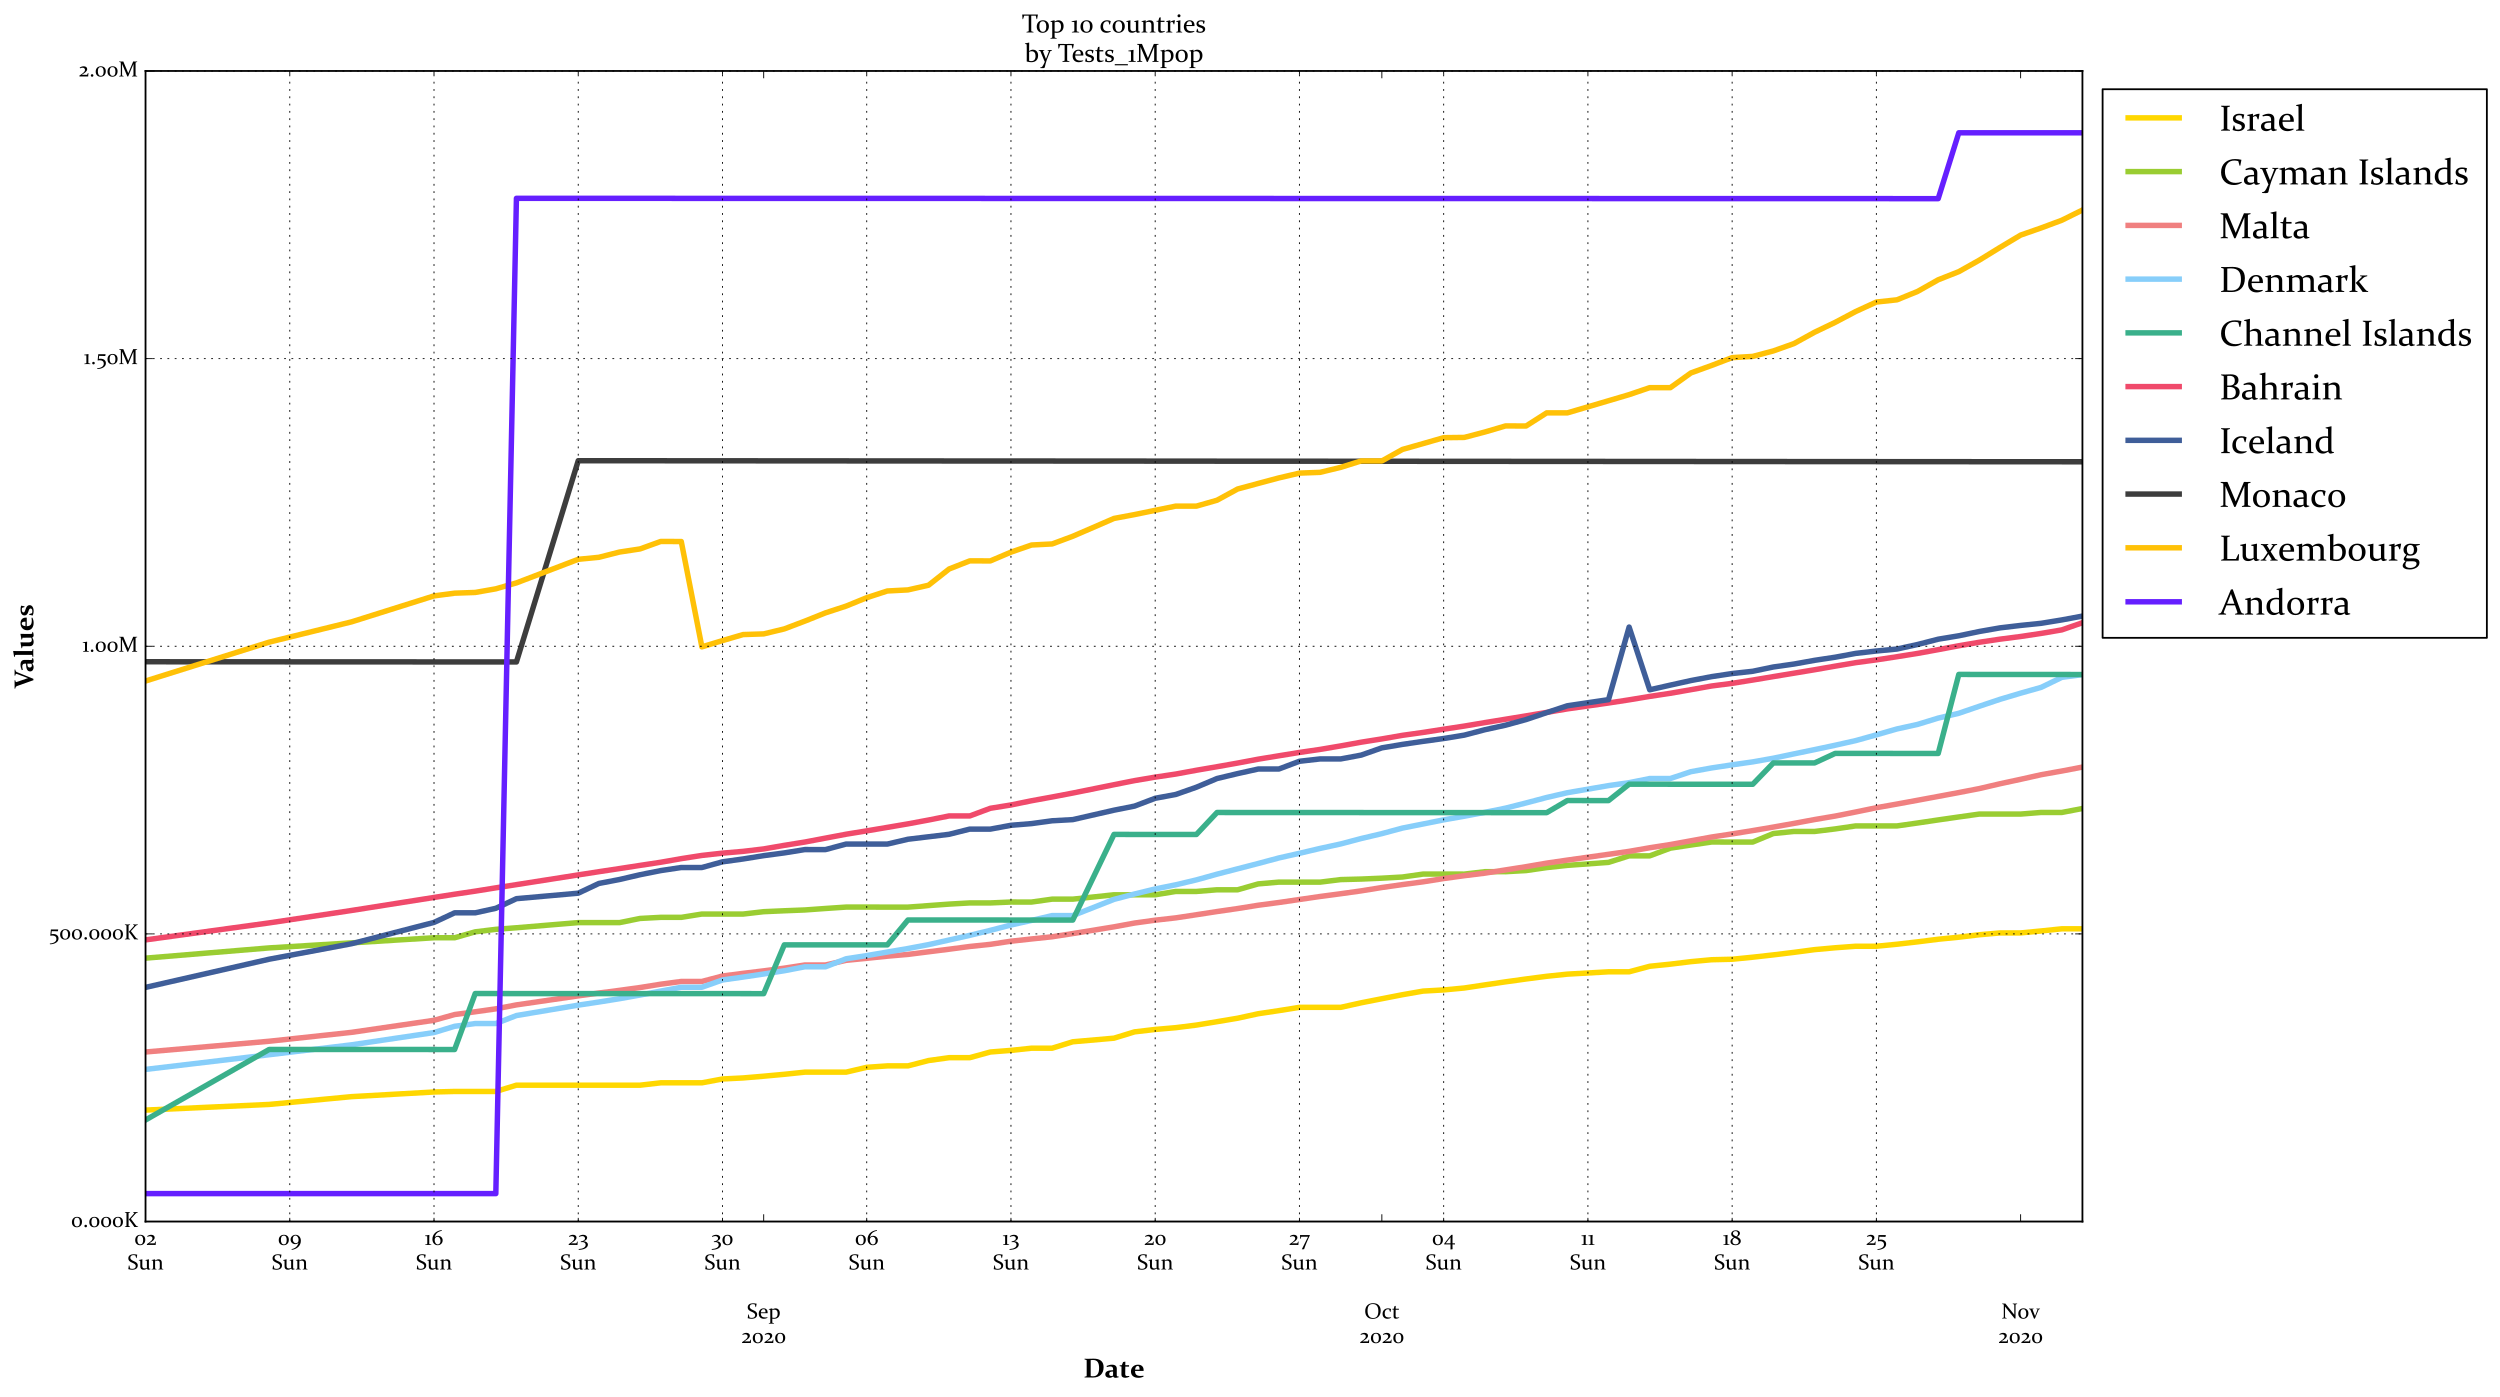 <?xml version="1.0" encoding="utf-8" standalone="no"?>
<!DOCTYPE svg PUBLIC "-//W3C//DTD SVG 1.1//EN"
  "http://www.w3.org/Graphics/SVG/1.1/DTD/svg11.dtd">
<!-- Created with matplotlib (https://matplotlib.org/) -->
<svg height="766.08pt" version="1.1" viewBox="0 0 1370.871 766.08" width="1370.871pt" xmlns="http://www.w3.org/2000/svg" xmlns:xlink="http://www.w3.org/1999/xlink">
 <defs>
  <style type="text/css">*{stroke-linecap:butt;stroke-linejoin:round;}</style>
 </defs>
 <g id="figure_1">
  <g id="patch_1">
   <path d="M 0 766.08 
L 1370.871 766.08 
L 1370.871 0 
L 0 0 
z
" style="fill:#ffffff;"/>
  </g>
  <g id="axes_1">
   <g id="patch_2">
    <path d="M 79.802 669.832 
L 1141.899 669.832 
L 1141.899 38.927 
L 79.802 38.927 
z
" style="fill:#ffffff;"/>
   </g>
   <g id="line2d_1">
    <path clip-path="url(#p531cda41e3)" d="M 79.802 608.715 
L 147.595 605.612 
L 192.791 601.342 
L 237.987 598.789 
L 249.286 598.496 
L 260.584 598.496 
L 271.883 598.496 
L 283.182 595.061 
L 317.079 595.061 
L 328.378 595.061 
L 339.677 595.061 
L 350.976 595.061 
L 362.275 593.766 
L 373.573 593.766 
L 384.872 593.766 
L 396.171 591.652 
L 407.47 591.087 
L 418.769 590.131 
L 430.068 589.089 
L 441.367 587.91 
L 452.666 587.91 
L 463.965 587.91 
L 475.264 585.261 
L 486.563 584.48 
L 497.861 584.48 
L 509.16 581.546 
L 520.459 579.973 
L 531.758 579.973 
L 543.057 576.863 
L 554.356 575.975 
L 565.655 574.769 
L 576.954 574.769 
L 588.253 571.257 
L 610.851 569.281 
L 622.149 565.817 
L 633.448 564.496 
L 644.747 563.515 
L 656.046 562.101 
L 667.345 560.238 
L 678.644 558.338 
L 689.943 555.878 
L 701.242 554.181 
L 712.541 552.381 
L 723.84 552.381 
L 735.139 552.381 
L 746.437 549.874 
L 757.736 547.648 
L 769.035 545.446 
L 780.334 543.467 
L 791.633 542.825 
L 802.932 541.77 
L 814.231 540.06 
L 825.53 538.39 
L 836.829 536.819 
L 848.128 535.346 
L 859.427 534.166 
L 882.024 532.89 
L 893.323 532.89 
L 904.622 529.853 
L 915.921 528.694 
L 927.22 527.316 
L 938.519 526.272 
L 949.818 526 
L 961.117 524.875 
L 972.416 523.609 
L 983.715 522.227 
L 995.013 520.725 
L 1006.312 519.703 
L 1017.611 518.87 
L 1028.91 518.87 
L 1040.209 517.769 
L 1051.508 516.459 
L 1062.807 515.029 
L 1074.106 513.905 
L 1085.405 512.565 
L 1096.704 511.565 
L 1108.003 511.565 
L 1119.301 510.482 
L 1130.6 509.308 
L 1141.899 509.308 
" style="fill:none;stroke:#ffd700;stroke-linecap:square;stroke-width:3;"/>
   </g>
   <g id="line2d_2">
    <path clip-path="url(#p531cda41e3)" d="M 79.802 525.395 
L 147.595 519.781 
L 192.791 517.01 
L 237.987 514.217 
L 249.286 514.222 
L 260.584 510.968 
L 271.883 509.602 
L 283.182 508.73 
L 317.079 505.912 
L 328.378 505.917 
L 339.677 505.922 
L 350.976 503.63 
L 362.275 503.027 
L 373.573 503.032 
L 384.872 501.216 
L 396.171 501.221 
L 407.47 501.226 
L 418.769 499.919 
L 430.068 499.421 
L 441.367 498.976 
L 452.666 498.16 
L 463.965 497.399 
L 475.264 497.404 
L 486.563 497.409 
L 497.861 497.414 
L 520.459 495.763 
L 531.758 495.117 
L 543.057 495.123 
L 554.356 494.628 
L 565.655 494.633 
L 576.954 493.044 
L 588.253 493.049 
L 610.851 490.647 
L 622.149 490.652 
L 633.448 490.658 
L 644.747 488.82 
L 656.046 488.828 
L 667.345 487.91 
L 678.644 487.915 
L 689.943 484.685 
L 701.242 483.709 
L 712.541 483.715 
L 723.84 483.721 
L 735.139 482.324 
L 746.437 482.028 
L 757.736 481.546 
L 769.035 480.908 
L 780.334 479.301 
L 791.633 479.307 
L 802.932 479.313 
L 814.231 477.988 
L 825.53 477.994 
L 836.829 477.373 
L 848.128 475.742 
L 859.427 474.528 
L 882.024 472.888 
L 893.323 469.301 
L 904.622 469.307 
L 915.921 465.089 
L 927.22 463.369 
L 938.519 461.724 
L 949.818 461.731 
L 961.117 461.737 
L 972.416 457.059 
L 983.715 455.928 
L 995.013 455.934 
L 1006.312 454.539 
L 1017.611 452.882 
L 1028.91 452.888 
L 1040.209 452.895 
L 1051.508 451.285 
L 1062.807 449.608 
L 1074.106 447.973 
L 1085.405 446.383 
L 1096.704 446.39 
L 1108.003 446.397 
L 1119.301 445.5 
L 1130.6 445.507 
L 1141.899 443.338 
" style="fill:none;stroke:#9acd32;stroke-linecap:square;stroke-width:3;"/>
   </g>
   <g id="line2d_3">
    <path clip-path="url(#p531cda41e3)" d="M 79.802 576.86 
L 147.595 570.961 
L 192.791 566.081 
L 237.987 559.474 
L 249.286 556.324 
L 260.584 554.808 
L 271.883 553.195 
L 283.182 551.031 
L 317.079 546.086 
L 328.378 544.521 
L 339.677 543.059 
L 350.976 541.499 
L 362.275 539.685 
L 373.573 538.18 
L 384.872 538.181 
L 396.171 535.183 
L 407.47 533.727 
L 418.769 532.36 
L 430.068 530.885 
L 441.367 529.145 
L 452.666 529.146 
L 463.965 526.596 
L 475.264 525.49 
L 486.563 524.32 
L 497.861 523.347 
L 520.459 520.492 
L 531.758 518.998 
L 543.057 517.823 
L 554.356 516.105 
L 565.655 514.867 
L 576.954 513.678 
L 588.253 511.916 
L 610.851 508.228 
L 622.149 506.143 
L 633.448 504.576 
L 644.747 503.304 
L 656.046 501.586 
L 667.345 499.842 
L 678.644 498.199 
L 689.943 496.383 
L 701.242 494.887 
L 712.541 493.228 
L 723.84 491.586 
L 735.139 490.076 
L 746.437 488.499 
L 757.736 486.662 
L 769.035 485.056 
L 780.334 483.552 
L 791.633 481.743 
L 802.932 480.19 
L 814.231 478.792 
L 825.53 477.011 
L 836.829 475.234 
L 848.128 473.284 
L 859.427 471.633 
L 882.024 468.446 
L 893.323 466.836 
L 904.622 464.866 
L 915.921 463.097 
L 927.22 461.04 
L 938.519 458.983 
L 949.818 457.268 
L 961.117 455.442 
L 972.416 453.523 
L 983.715 451.509 
L 995.013 449.404 
L 1006.312 447.489 
L 1017.611 445.246 
L 1028.91 442.903 
L 1040.209 440.899 
L 1051.508 438.817 
L 1062.807 436.715 
L 1074.106 434.6 
L 1085.405 432.406 
L 1096.704 429.769 
L 1108.003 427.333 
L 1119.301 424.796 
L 1130.6 422.788 
L 1141.899 420.617 
" style="fill:none;stroke:#f08080;stroke-linecap:square;stroke-width:3;"/>
   </g>
   <g id="line2d_4">
    <path clip-path="url(#p531cda41e3)" d="M 79.802 586.4 
L 147.595 578.358 
L 192.791 572.914 
L 237.987 566.189 
L 249.286 562.764 
L 260.584 561.253 
L 271.883 561.254 
L 283.182 556.871 
L 317.079 551.162 
L 328.378 549.46 
L 339.677 547.642 
L 350.976 545.63 
L 362.275 543.459 
L 373.573 541.357 
L 384.872 541.358 
L 396.171 537.362 
L 407.47 535.772 
L 418.769 534.094 
L 430.068 532.305 
L 441.367 530.136 
L 452.666 530.137 
L 463.965 525.737 
L 475.264 523.987 
L 486.563 522.045 
L 497.861 520.116 
L 509.16 517.979 
L 520.459 515.444 
L 531.758 512.896 
L 543.057 510.149 
L 554.356 507.222 
L 565.655 504.707 
L 576.954 502.059 
L 588.253 502.061 
L 610.851 493.165 
L 622.149 490.208 
L 633.448 487.456 
L 644.747 485.17 
L 656.046 482.482 
L 667.345 479.344 
L 678.644 476.414 
L 689.943 473.483 
L 701.242 470.457 
L 712.541 467.911 
L 723.84 465.239 
L 735.139 462.78 
L 746.437 459.792 
L 757.736 457.12 
L 769.035 454.071 
L 780.334 451.833 
L 791.633 449.561 
L 802.932 447.583 
L 814.231 445.446 
L 825.53 443.147 
L 836.829 440.286 
L 848.128 437.292 
L 859.427 434.686 
L 882.024 430.785 
L 893.323 429.173 
L 904.622 426.897 
L 915.921 426.9 
L 927.22 423.142 
L 938.519 421.103 
L 949.818 419.388 
L 961.117 417.777 
L 972.416 415.765 
L 983.715 413.39 
L 995.013 411.053 
L 1006.312 408.648 
L 1017.611 406.099 
L 1028.91 402.951 
L 1040.209 399.715 
L 1051.508 397.229 
L 1062.807 393.768 
L 1074.106 391.124 
L 1085.405 387.261 
L 1096.704 383.469 
L 1108.003 380.099 
L 1119.301 376.9 
L 1130.6 371.425 
L 1141.899 369.911 
" style="fill:none;stroke:#87cefa;stroke-linecap:square;stroke-width:3;"/>
   </g>
   <g id="line2d_5">
    <path clip-path="url(#p531cda41e3)" d="M 79.802 614.137 
L 147.595 575.473 
L 192.791 575.483 
L 237.987 575.492 
L 249.286 575.495 
L 260.584 544.816 
L 271.883 544.819 
L 283.182 544.823 
L 317.079 544.832 
L 328.378 544.835 
L 339.677 544.839 
L 350.976 544.842 
L 362.275 544.845 
L 373.573 544.848 
L 384.872 544.851 
L 396.171 544.854 
L 407.47 544.857 
L 418.769 544.86 
L 430.068 518.107 
L 441.367 518.111 
L 452.666 518.114 
L 463.965 518.119 
L 475.264 518.122 
L 486.563 518.126 
L 497.861 504.479 
L 520.459 504.487 
L 531.758 504.491 
L 543.057 504.495 
L 554.356 504.5 
L 565.655 504.504 
L 576.954 504.507 
L 588.253 504.512 
L 610.851 457.557 
L 622.149 457.562 
L 633.448 457.567 
L 644.747 457.573 
L 656.046 457.578 
L 667.345 445.53 
L 678.644 445.536 
L 689.943 445.541 
L 701.242 445.548 
L 712.541 445.553 
L 723.84 445.558 
L 735.139 445.565 
L 746.437 445.57 
L 757.736 445.575 
L 769.035 445.581 
L 780.334 445.586 
L 791.633 445.593 
L 802.932 445.598 
L 814.231 445.603 
L 825.53 445.61 
L 836.829 445.615 
L 848.128 445.62 
L 859.427 438.984 
L 882.024 438.996 
L 893.323 430.02 
L 904.622 430.026 
L 915.921 430.033 
L 927.22 430.038 
L 938.519 430.043 
L 949.818 430.05 
L 961.117 430.056 
L 972.416 418.346 
L 983.715 418.351 
L 995.013 418.357 
L 1006.312 413.127 
L 1017.611 413.132 
L 1028.91 413.138 
L 1040.209 413.146 
L 1051.508 413.152 
L 1062.807 413.159 
L 1074.106 369.821 
L 1085.405 369.828 
L 1096.704 369.836 
L 1108.003 369.843 
L 1119.301 369.85 
L 1130.6 369.859 
L 1141.899 369.866 
" style="fill:none;stroke:#3ab08b;stroke-linecap:square;stroke-width:3;"/>
   </g>
   <g id="line2d_6">
    <path clip-path="url(#p531cda41e3)" d="M 79.802 515.382 
L 147.595 506.066 
L 192.791 499.247 
L 237.987 492.111 
L 249.286 490.343 
L 260.584 488.66 
L 271.883 486.844 
L 283.182 485.08 
L 317.079 479.747 
L 328.378 477.994 
L 339.677 476.284 
L 350.976 474.536 
L 362.275 472.82 
L 373.573 470.836 
L 384.872 469.075 
L 396.171 467.811 
L 407.47 466.843 
L 418.769 465.505 
L 430.068 463.542 
L 441.367 461.72 
L 452.666 459.576 
L 463.965 457.438 
L 475.264 455.601 
L 486.563 453.694 
L 497.861 451.765 
L 509.16 449.66 
L 520.459 447.408 
L 531.758 447.429 
L 543.057 443.22 
L 554.356 441.404 
L 565.655 439.088 
L 576.954 437.022 
L 588.253 434.864 
L 610.851 430.288 
L 622.149 428.046 
L 633.448 426.131 
L 644.747 424.447 
L 656.046 422.366 
L 667.345 420.423 
L 678.644 418.423 
L 689.943 416.293 
L 701.242 414.437 
L 712.541 412.598 
L 723.84 410.945 
L 735.139 409.028 
L 746.437 406.974 
L 757.736 405.179 
L 769.035 403.215 
L 780.334 401.628 
L 791.633 399.864 
L 802.932 398.142 
L 814.231 396.231 
L 825.53 394.393 
L 836.829 392.54 
L 848.128 390.632 
L 859.427 388.723 
L 882.024 385.492 
L 893.323 383.751 
L 904.622 381.869 
L 915.921 380.158 
L 927.22 378.18 
L 938.519 376.165 
L 949.818 374.698 
L 961.117 372.901 
L 972.416 371.012 
L 983.715 369.139 
L 995.013 367.261 
L 1006.312 365.279 
L 1017.611 363.358 
L 1028.91 361.839 
L 1040.209 360.106 
L 1051.508 358.295 
L 1062.807 356.231 
L 1074.106 354.101 
L 1085.405 352.17 
L 1096.704 350.479 
L 1108.003 349.022 
L 1119.301 347.321 
L 1130.6 345.39 
L 1141.899 341.464 
" style="fill:none;stroke:#f04a6b;stroke-linecap:square;stroke-width:3;"/>
   </g>
   <g id="line2d_7">
    <path clip-path="url(#p531cda41e3)" d="M 79.802 541.425 
L 147.595 525.979 
L 192.791 517.482 
L 237.987 505.801 
L 249.286 500.542 
L 260.584 500.545 
L 271.883 498.059 
L 283.182 492.786 
L 317.079 489.773 
L 328.378 484.447 
L 339.677 482.278 
L 350.976 479.649 
L 362.275 477.391 
L 373.573 475.696 
L 384.872 475.699 
L 396.171 472.577 
L 407.47 471.016 
L 418.769 469.191 
L 430.068 467.685 
L 441.367 465.859 
L 452.666 465.863 
L 463.965 462.837 
L 475.264 462.84 
L 486.563 462.844 
L 497.861 460.197 
L 520.459 457.482 
L 531.758 454.639 
L 543.057 454.642 
L 554.356 452.543 
L 565.655 451.618 
L 576.954 450.069 
L 588.253 449.437 
L 610.851 444.266 
L 622.149 442.015 
L 633.448 437.73 
L 644.747 435.638 
L 656.046 431.666 
L 667.345 426.903 
L 678.644 424.2 
L 689.943 421.69 
L 701.242 421.694 
L 712.541 417.443 
L 723.84 416.161 
L 735.139 416.166 
L 746.437 414.05 
L 757.736 410.082 
L 769.035 408.185 
L 780.334 406.518 
L 791.633 404.959 
L 802.932 403.111 
L 814.231 400.138 
L 825.53 397.664 
L 836.829 394.566 
L 848.128 390.757 
L 859.427 387.012 
L 882.024 383.649 
L 893.323 343.856 
L 904.622 378.248 
L 915.921 375.68 
L 927.22 373.18 
L 938.519 371.037 
L 949.818 369.33 
L 961.117 368.09 
L 972.416 365.741 
L 983.715 364.129 
L 995.013 362.089 
L 1006.312 360.381 
L 1017.611 358.279 
L 1028.91 356.981 
L 1040.209 355.892 
L 1051.508 353.407 
L 1062.807 350.504 
L 1074.106 348.628 
L 1085.405 346.272 
L 1096.704 344.288 
L 1108.003 342.95 
L 1119.301 341.783 
L 1130.6 339.929 
L 1141.899 337.83 
" style="fill:none;stroke:#3f5e99;stroke-linecap:square;stroke-width:3;"/>
   </g>
   <g id="line2d_8">
    <path clip-path="url(#p531cda41e3)" d="M 79.802 362.871 
L 147.595 362.91 
L 192.791 362.934 
L 237.987 362.957 
L 249.286 362.957 
L 260.584 362.965 
L 271.883 362.973 
L 283.182 362.981 
L 317.079 252.626 
L 328.378 252.637 
L 339.677 252.647 
L 350.976 252.647 
L 362.275 252.658 
L 373.573 252.668 
L 384.872 252.679 
L 396.171 252.679 
L 407.47 252.69 
L 418.769 252.7 
L 430.068 252.711 
L 441.367 252.711 
L 452.666 252.721 
L 463.965 252.732 
L 475.264 252.743 
L 486.563 252.743 
L 497.861 252.753 
L 520.459 252.774 
L 531.758 252.774 
L 543.057 252.785 
L 554.356 252.796 
L 565.655 252.806 
L 576.954 252.806 
L 588.253 252.817 
L 610.851 252.838 
L 622.149 252.838 
L 633.448 252.849 
L 644.747 252.859 
L 656.046 252.87 
L 667.345 252.881 
L 678.644 252.881 
L 689.943 252.891 
L 701.242 252.902 
L 712.541 252.912 
L 723.84 252.912 
L 735.139 252.923 
L 746.437 252.934 
L 757.736 252.944 
L 769.035 252.944 
L 780.334 252.955 
L 791.633 252.965 
L 802.932 252.976 
L 814.231 252.976 
L 825.53 252.987 
L 836.829 252.997 
L 848.128 253.008 
L 859.427 253.008 
L 882.024 253.029 
L 893.323 253.04 
L 904.622 253.04 
L 915.921 253.05 
L 927.22 253.061 
L 938.519 253.072 
L 949.818 253.072 
L 961.117 253.082 
L 972.416 253.093 
L 983.715 253.103 
L 995.013 253.114 
L 1006.312 253.114 
L 1017.611 253.124 
L 1028.91 253.135 
L 1040.209 253.146 
L 1051.508 253.146 
L 1062.807 253.156 
L 1074.106 253.167 
L 1085.405 253.177 
L 1096.704 253.177 
L 1108.003 253.188 
L 1119.301 253.199 
L 1130.6 253.209 
L 1141.899 253.209 
" style="fill:none;stroke:#3d3d3d;stroke-linecap:square;stroke-width:3;"/>
   </g>
   <g id="line2d_9">
    <path clip-path="url(#p531cda41e3)" d="M 79.802 373.427 
L 147.595 352.123 
L 192.791 340.991 
L 237.987 326.76 
L 249.286 325.263 
L 260.584 324.871 
L 271.883 322.884 
L 283.182 319.631 
L 317.079 306.691 
L 328.378 305.598 
L 339.677 302.72 
L 350.976 301.005 
L 362.275 296.921 
L 373.573 296.938 
L 384.872 354.701 
L 396.171 351.273 
L 407.47 347.963 
L 418.769 347.597 
L 430.068 344.859 
L 441.367 340.577 
L 452.666 336.054 
L 463.965 332.35 
L 475.264 327.744 
L 486.563 324.065 
L 497.861 323.474 
L 509.16 320.907 
L 520.459 311.996 
L 531.758 307.559 
L 543.057 307.575 
L 554.356 302.764 
L 565.655 298.855 
L 576.954 298.268 
L 588.253 294.067 
L 610.851 284.285 
L 622.149 282.164 
L 633.448 279.836 
L 644.747 277.522 
L 656.046 277.539 
L 667.345 274.301 
L 678.644 268.144 
L 689.943 265.091 
L 701.242 262.068 
L 712.541 259.428 
L 723.84 259.011 
L 735.139 256.283 
L 746.437 252.734 
L 757.736 252.753 
L 769.035 246.447 
L 780.334 243.245 
L 791.633 239.997 
L 802.932 239.859 
L 814.231 236.888 
L 825.53 233.568 
L 836.829 233.587 
L 848.128 226.385 
L 859.427 226.404 
L 882.024 219.747 
L 893.323 216.401 
L 904.622 212.567 
L 915.921 212.587 
L 927.22 204.492 
L 938.519 200.403 
L 949.818 196.101 
L 961.117 195.429 
L 972.416 192.429 
L 983.715 188.405 
L 995.013 182.185 
L 1006.312 176.765 
L 1017.611 170.796 
L 1028.91 165.621 
L 1040.209 164.406 
L 1051.508 159.806 
L 1062.807 153.422 
L 1074.106 148.953 
L 1085.405 142.621 
L 1096.704 135.667 
L 1108.003 128.917 
L 1119.301 124.973 
L 1130.6 120.762 
L 1141.899 115.167 
" style="fill:none;stroke:#ffc107;stroke-linecap:square;stroke-width:3;"/>
   </g>
   <g id="line2d_10">
    <path clip-path="url(#p531cda41e3)" d="M 79.802 654.524 
L 147.595 654.524 
L 192.791 654.525 
L 237.987 654.525 
L 249.286 654.525 
L 260.584 654.525 
L 271.883 654.525 
L 283.182 108.755 
L 317.079 108.762 
L 328.378 108.762 
L 339.677 108.77 
L 350.976 108.77 
L 362.275 108.77 
L 373.573 108.777 
L 384.872 108.777 
L 396.171 108.777 
L 407.47 108.784 
L 418.769 108.784 
L 430.068 108.784 
L 441.367 108.791 
L 452.666 108.791 
L 463.965 108.791 
L 475.264 108.799 
L 486.563 108.799 
L 497.861 108.799 
L 520.459 108.806 
L 531.758 108.806 
L 543.057 108.813 
L 554.356 108.813 
L 565.655 108.813 
L 576.954 108.821 
L 588.253 108.821 
L 610.851 108.828 
L 622.149 108.828 
L 633.448 108.835 
L 644.747 108.835 
L 656.046 108.835 
L 667.345 108.842 
L 678.644 108.842 
L 689.943 108.842 
L 701.242 108.85 
L 712.541 108.85 
L 723.84 108.85 
L 735.139 108.857 
L 746.437 108.857 
L 757.736 108.857 
L 769.035 108.864 
L 780.334 108.864 
L 791.633 108.864 
L 802.932 108.871 
L 814.231 108.871 
L 825.53 108.871 
L 836.829 108.879 
L 848.128 108.879 
L 859.427 108.879 
L 882.024 108.886 
L 893.323 108.886 
L 904.622 108.893 
L 915.921 108.893 
L 927.22 108.893 
L 938.519 108.9 
L 949.818 108.9 
L 961.117 108.9 
L 972.416 108.908 
L 983.715 108.908 
L 995.013 108.908 
L 1006.312 108.915 
L 1017.611 108.915 
L 1028.91 108.915 
L 1040.209 108.922 
L 1051.508 108.922 
L 1062.807 108.922 
L 1074.106 72.812 
L 1085.405 72.812 
L 1096.704 72.812 
L 1108.003 72.82 
L 1119.301 72.82 
L 1130.6 72.82 
L 1141.899 72.828 
" style="fill:none;stroke:#651fff;stroke-linecap:square;stroke-width:3;"/>
   </g>
   <g id="patch_3">
    <path d="M 79.802 669.832 
L 79.802 38.927 
" style="fill:none;stroke:#000000;stroke-linecap:square;stroke-linejoin:miter;"/>
   </g>
   <g id="patch_4">
    <path d="M 1141.899 669.832 
L 1141.899 38.927 
" style="fill:none;stroke:#000000;stroke-linecap:square;stroke-linejoin:miter;"/>
   </g>
   <g id="patch_5">
    <path d="M 79.802 669.832 
L 1141.899 669.832 
" style="fill:none;stroke:#000000;stroke-linecap:square;stroke-linejoin:miter;"/>
   </g>
   <g id="patch_6">
    <path d="M 79.802 38.927 
L 1141.899 38.927 
" style="fill:none;stroke:#000000;stroke-linecap:square;stroke-linejoin:miter;"/>
   </g>
   <g id="matplotlib.axis_1">
    <g id="xtick_1">
     <g id="line2d_11">
      <defs>
       <path d="M 0 0 
L 0 -4 
" id="me85fb63856" style="stroke:#000000;stroke-width:0.5;"/>
      </defs>
      <g>
       <use style="stroke:#000000;stroke-width:0.5;" x="418.769" xlink:href="#me85fb63856" y="669.832"/>
      </g>
     </g>
     <g id="line2d_12">
      <defs>
       <path d="M 0 0 
L 0 4 
" id="m0dfa26e558" style="stroke:#000000;stroke-width:0.5;"/>
      </defs>
      <g>
       <use style="stroke:#000000;stroke-width:0.5;" x="418.769" xlink:href="#m0dfa26e558" y="38.927"/>
      </g>
     </g>
     <g id="text_1">
      <!--  -->
      <g transform="translate(418.769 682.662)scale(0.12 -0.12)"/>
      <!--  -->
      <g transform="translate(418.769 696.105)scale(0.12 -0.12)"/>
      <!--  -->
      <g transform="translate(418.769 709.548)scale(0.12 -0.12)"/>
      <!-- Sep -->
      <g transform="translate(409.479 722.992)scale(0.12 -0.12)">
       <defs>
        <path d="M 37.109 63.922 
Q 31.984 65.625 27.688 65.625 
Q 21.234 65.625 17.406 62.5 
Q 13.578 59.375 13.578 53.812 
Q 13.578 50.641 14.922 48.234 
Q 16.266 45.844 18.531 44.031 
Q 20.797 42.234 23.672 40.812 
Q 26.562 39.406 29.641 38.031 
Q 33.016 36.578 36.188 34.938 
Q 39.359 33.297 41.922 31.094 
Q 44.484 28.906 46.016 25.828 
Q 47.562 22.75 47.562 18.656 
Q 47.562 8.938 40.75 3.812 
Q 33.938 -1.312 21.875 -1.312 
Q 14.109 -1.312 4.688 1.312 
L 4.391 1.703 
L 6.781 18.312 
L 8.984 18.656 
L 12.406 4.781 
Q 17.578 2.734 23 2.734 
Q 30.281 2.734 34.344 5.953 
Q 38.422 9.188 38.422 15.141 
Q 38.422 18.266 37.109 20.625 
Q 35.797 23 33.562 24.703 
Q 31.344 26.422 28.516 27.812 
Q 25.688 29.203 22.656 30.562 
Q 19.234 32.031 16.016 33.734 
Q 12.797 35.453 10.172 37.719 
Q 7.562 39.984 6 43.281 
Q 4.438 46.578 4.438 50.984 
Q 4.438 59.812 11.047 64.641 
Q 17.672 69.484 28.609 69.484 
Q 36.328 69.484 44.781 67.672 
L 45.125 67.328 
L 42.234 52.094 
L 40.281 51.766 
z
" id="Constantia-83"/>
        <path d="M 44.047 3.469 
Q 39.891 0.875 35.5 -0.25 
Q 31.109 -1.375 27.344 -1.375 
Q 16.609 -1.375 10.203 4.75 
Q 3.812 10.891 3.812 21.781 
Q 3.812 32.625 9.938 39.5 
Q 16.062 46.391 26.312 46.391 
Q 34.906 46.391 39.688 41.234 
Q 44.484 36.078 44.484 27 
Q 44.484 25.641 44.344 24.219 
L 13.375 24.219 
Q 13.375 13.719 18.312 9.203 
Q 23.25 4.688 33.734 4.688 
Q 38.422 4.688 43.75 5.562 
z
M 34.766 28.266 
L 34.766 29.734 
Q 34.766 36.672 32.547 39.641 
Q 30.328 42.625 25.922 42.625 
Q 20.125 42.625 17.047 38.422 
Q 13.969 34.234 13.578 28.266 
z
" id="Constantia-101"/>
        <path d="M 2.094 41.312 
L 1.859 42.969 
Q 10.062 44.531 17.328 46.391 
L 17.828 46.047 
L 17.828 41.266 
Q 25.297 46.391 32.281 46.391 
Q 41.359 46.391 46.703 40.312 
Q 52.047 34.234 52.047 24.516 
Q 52.047 12.547 45.156 5.578 
Q 38.281 -1.375 25.641 -1.375 
Q 21.875 -1.375 17.828 -0.641 
L 17.828 -11.328 
Q 17.828 -16.219 17.922 -18.172 
Q 18.016 -19.625 19.234 -19.922 
L 25.641 -21.734 
L 25.781 -23.734 
Q 18.172 -23.578 13.375 -23.578 
Q 8.594 -23.578 2.047 -23.734 
L 1.859 -21.734 
L 7.469 -20.062 
Q 8.641 -19.734 8.688 -18.562 
Q 8.797 -14.984 8.797 -7.766 
L 8.797 12.109 
Q 8.797 33.734 8.594 39.453 
z
M 17.828 3.766 
Q 22.078 2.828 26.031 2.828 
Q 34.125 2.828 38.219 7.906 
Q 42.328 12.984 42.328 22.469 
Q 42.328 31.391 38.422 35.938 
Q 34.516 40.484 27.203 40.484 
Q 21.922 40.484 17.828 38.328 
z
" id="Constantia-112"/>
       </defs>
       <use xlink:href="#Constantia-83"/>
       <use x="50.977" xlink:href="#Constantia-101"/>
       <use x="98.877" xlink:href="#Constantia-112"/>
      </g>
      <!-- 2020 -->
      <g transform="translate(406.494 736.435)scale(0.12 -0.12)">
       <defs>
        <path d="M 42.391 15.484 
L 44.531 15.875 
L 43.562 0.203 
L 43.219 -0.141 
Q 33.25 0 22.359 0 
Q 12.25 0 3.766 -0.141 
L 3.422 3.859 
Q 8.016 6.844 11.672 9.375 
Q 15.328 11.922 18.016 14.109 
Q 20.703 16.266 22.75 18.219 
Q 24.812 20.172 26.203 22.094 
Q 27.594 24.031 28.312 26.031 
Q 29.047 28.031 29.047 30.219 
Q 29.047 34.719 25.781 37.344 
Q 22.516 39.984 17.781 39.984 
Q 12.203 39.984 6.547 36.969 
L 4.688 40.188 
Q 13.812 46.391 23 46.391 
Q 29.891 46.391 34.453 43.047 
Q 39.016 39.703 39.016 33.734 
Q 39.016 30.031 37.344 26.828 
Q 35.688 23.641 32.516 20.562 
Q 29.344 17.484 24.75 14.328 
Q 20.172 11.188 14.266 7.672 
L 14.312 7.422 
L 38.578 7.422 
z
" id="Constantia-50"/>
        <path d="M 13.672 23.297 
Q 13.672 13.625 17.156 8.109 
Q 20.656 2.594 27.203 2.594 
Q 33.844 2.594 37.016 7.516 
Q 40.188 12.453 40.188 22.609 
Q 40.188 32.562 36.719 37.609 
Q 33.25 42.672 26.656 42.672 
Q 19.922 42.672 16.797 37.844 
Q 13.672 33.016 13.672 23.297 
z
M 49.953 23.688 
Q 49.953 12.25 43.438 5.484 
Q 36.922 -1.266 26.422 -1.266 
Q 16.312 -1.266 10.109 4.938 
Q 3.906 11.141 3.906 22.016 
Q 3.906 33.203 10.391 39.797 
Q 16.891 46.391 27.484 46.391 
Q 37.797 46.391 43.875 40.375 
Q 49.953 34.375 49.953 23.688 
z
" id="Constantia-48"/>
       </defs>
       <use xlink:href="#Constantia-50"/>
       <use x="48.438" xlink:href="#Constantia-48"/>
       <use x="102.295" xlink:href="#Constantia-50"/>
       <use x="150.732" xlink:href="#Constantia-48"/>
      </g>
     </g>
    </g>
    <g id="xtick_2">
     <g id="line2d_13">
      <g>
       <use style="stroke:#000000;stroke-width:0.5;" x="757.736" xlink:href="#me85fb63856" y="669.832"/>
      </g>
     </g>
     <g id="line2d_14">
      <g>
       <use style="stroke:#000000;stroke-width:0.5;" x="757.736" xlink:href="#m0dfa26e558" y="38.927"/>
      </g>
     </g>
     <g id="text_2">
      <!--  -->
      <g transform="translate(757.736 682.662)scale(0.12 -0.12)"/>
      <!--  -->
      <g transform="translate(757.736 696.105)scale(0.12 -0.12)"/>
      <!--  -->
      <g transform="translate(757.736 709.548)scale(0.12 -0.12)"/>
      <!-- Oct -->
      <g transform="translate(748.025 722.992)scale(0.12 -0.12)">
       <defs>
        <path d="M 15.578 35.016 
Q 15.578 19.094 22.016 10.625 
Q 28.469 2.156 40.922 2.156 
Q 53.172 2.156 59 9.844 
Q 64.844 17.531 64.844 33.984 
Q 64.844 49.422 58.641 57.719 
Q 52.438 66.016 39.5 66.016 
Q 26.953 66.016 21.266 58.328 
Q 15.578 50.641 15.578 35.016 
z
M 75.594 35.641 
Q 75.594 18.75 65.984 8.469 
Q 56.391 -1.812 39.156 -1.812 
Q 22.797 -1.812 13.844 7.688 
Q 4.891 17.188 4.891 33.406 
Q 4.891 50.297 14.531 60.125 
Q 24.172 69.969 41.266 69.969 
Q 57.672 69.969 66.625 60.766 
Q 75.594 51.562 75.594 35.641 
z
" id="Constantia-79"/>
        <path d="M 42.969 3.469 
Q 39.938 1.422 35.469 0.016 
Q 31 -1.375 26.609 -1.375 
Q 16.062 -1.375 9.906 4.797 
Q 3.766 10.984 3.766 21.297 
Q 3.766 32.469 10.734 39.422 
Q 17.719 46.391 28.812 46.391 
Q 35.984 46.391 42.719 43.453 
Q 41.109 36.922 39.844 30.078 
L 37.938 29.781 
L 33.984 41.5 
Q 31.734 42.281 28.906 42.281 
Q 21.625 42.281 17.516 37.203 
Q 13.422 32.125 13.422 23.781 
Q 13.422 13.969 18.062 9.281 
Q 22.703 4.594 32.766 4.594 
Q 37.406 4.594 42.672 5.516 
z
" id="Constantia-99"/>
        <path d="M 17.484 39.938 
Q 17.188 23.438 17.188 13.328 
Q 17.188 8.25 18.703 6.312 
Q 20.219 4.391 24.469 4.391 
Q 27.828 4.391 33.25 5.281 
L 33.547 3.078 
Q 25.094 -1.172 18.453 -1.172 
Q 13.141 -1.172 10.547 1.688 
Q 7.953 4.547 7.953 10.297 
Q 7.953 19.781 8.297 40.234 
L 1.562 41.891 
L 1.266 43.891 
L 8.797 44.531 
L 12.156 56.344 
Q 14.891 57.078 17.141 57.766 
L 17.625 57.422 
Q 17.484 51.516 17.484 46.391 
L 17.484 44.578 
L 32.172 44.578 
L 32.172 39.938 
z
" id="Constantia-116"/>
       </defs>
       <use xlink:href="#Constantia-79"/>
       <use x="80.42" xlink:href="#Constantia-99"/>
       <use x="126.562" xlink:href="#Constantia-116"/>
      </g>
      <!-- 2020 -->
      <g transform="translate(745.461 736.435)scale(0.12 -0.12)">
       <use xlink:href="#Constantia-50"/>
       <use x="48.438" xlink:href="#Constantia-48"/>
       <use x="102.295" xlink:href="#Constantia-50"/>
       <use x="150.732" xlink:href="#Constantia-48"/>
      </g>
     </g>
    </g>
    <g id="xtick_3">
     <g id="line2d_15">
      <g>
       <use style="stroke:#000000;stroke-width:0.5;" x="1108.003" xlink:href="#me85fb63856" y="669.832"/>
      </g>
     </g>
     <g id="line2d_16">
      <g>
       <use style="stroke:#000000;stroke-width:0.5;" x="1108.003" xlink:href="#m0dfa26e558" y="38.927"/>
      </g>
     </g>
     <g id="text_3">
      <!--  -->
      <g transform="translate(1108.003 682.662)scale(0.12 -0.12)"/>
      <!--  -->
      <g transform="translate(1108.003 696.105)scale(0.12 -0.12)"/>
      <!--  -->
      <g transform="translate(1108.003 709.548)scale(0.12 -0.12)"/>
      <!-- Nov -->
      <g transform="translate(1097.458 722.992)scale(0.12 -0.12)">
       <defs>
        <path d="M 16.656 54.438 
L 16.656 14.984 
Q 16.656 9.234 16.75 5.422 
Q 16.797 4.047 17.969 3.766 
L 23.781 2.047 
L 23.875 -0.141 
Q 17.781 0 13.875 0 
Q 10.062 0 3.766 -0.141 
L 3.562 1.953 
L 9.578 3.766 
Q 10.844 4.156 10.891 5.281 
Q 10.984 9.234 10.984 14.984 
L 10.984 54.594 
Q 10.984 59.469 10.891 62.703 
Q 10.844 63.969 9.719 64.359 
L 3.656 66.266 
L 3.562 68.359 
Q 9.859 68.172 13.531 68.172 
Q 15.719 68.172 17.969 68.359 
L 58.984 17.141 
L 58.984 54.781 
Q 58.984 59.516 58.891 62.938 
Q 58.844 64.062 57.625 64.453 
L 51.859 66.109 
L 51.766 68.359 
Q 58.016 68.172 61.859 68.172 
Q 65.766 68.172 71.875 68.359 
L 72.078 66.266 
L 65.922 64.359 
Q 64.797 63.969 64.75 62.703 
Q 64.656 59.469 64.656 54.594 
L 64.656 0 
L 60.547 -0.391 
z
" id="Constantia-78"/>
        <path d="M 13.719 23.047 
Q 13.719 13.922 17.141 8.172 
Q 20.562 2.438 27.297 2.438 
Q 33.594 2.438 36.891 7.484 
Q 40.188 12.547 40.188 22.469 
Q 40.188 31.781 36.719 37.156 
Q 33.25 42.531 26.656 42.531 
Q 20.406 42.531 17.062 37.688 
Q 13.719 32.859 13.719 23.047 
z
M 50.141 23.484 
Q 50.141 12.359 43.422 5.484 
Q 36.719 -1.375 26.375 -1.375 
Q 16.266 -1.375 10.031 5.094 
Q 3.812 11.578 3.812 22.016 
Q 3.812 32.766 10.328 39.578 
Q 16.844 46.391 27.594 46.391 
Q 37.75 46.391 43.938 40.109 
Q 50.141 33.844 50.141 23.484 
z
" id="Constantia-111"/>
        <path d="M -1.516 45.266 
Q 4.641 45.125 9.422 45.125 
Q 13.812 45.125 19.969 45.266 
L 20.172 43.266 
L 14.5 41.703 
Q 18.5 30.328 23.781 17.531 
Q 25.141 14.156 26.219 11.078 
Q 27.297 14.156 28.719 17.484 
Q 33.156 28.422 38.031 41.703 
L 32.469 43.266 
L 32.281 45.266 
Q 36.234 45.125 40.531 45.125 
Q 44.922 45.125 49.031 45.266 
L 49.219 43.266 
L 44.344 41.844 
Q 43.219 41.453 42.438 39.938 
Q 38.578 31 33.469 18.672 
Q 28.375 6.344 25.781 -0.344 
L 21.625 -0.781 
Q 18.953 6.297 13.891 18.594 
Q 8.844 30.906 5.219 39.703 
Q 4.438 41.406 3.078 41.891 
L -1.422 43.266 
z
" id="Constantia-118"/>
       </defs>
       <use xlink:href="#Constantia-78"/>
       <use x="73.402" xlink:href="#Constantia-111"/>
       <use x="127.455" xlink:href="#Constantia-118"/>
      </g>
      <!-- 2020 -->
      <g transform="translate(1095.727 736.435)scale(0.12 -0.12)">
       <use xlink:href="#Constantia-50"/>
       <use x="48.438" xlink:href="#Constantia-48"/>
       <use x="102.295" xlink:href="#Constantia-50"/>
       <use x="150.732" xlink:href="#Constantia-48"/>
      </g>
     </g>
    </g>
    <g id="xtick_4">
     <g id="line2d_17">
      <path clip-path="url(#p531cda41e3)" d="M 79.802 669.832 
L 79.802 38.927 
" style="fill:none;stroke:#000000;stroke-dasharray:1,3;stroke-dashoffset:0;stroke-width:0.5;"/>
     </g>
     <g id="line2d_18">
      <defs>
       <path d="M 0 0 
L 0 -2 
" id="m2eff8badea" style="stroke:#000000;stroke-width:0.5;"/>
      </defs>
      <g>
       <use style="stroke:#000000;stroke-width:0.5;" x="79.802" xlink:href="#m2eff8badea" y="669.832"/>
      </g>
     </g>
     <g id="line2d_19">
      <defs>
       <path d="M 0 0 
L 0 2 
" id="m4de79193b0" style="stroke:#000000;stroke-width:0.5;"/>
      </defs>
      <g>
       <use style="stroke:#000000;stroke-width:0.5;" x="79.802" xlink:href="#m4de79193b0" y="38.927"/>
      </g>
     </g>
     <g id="text_4">
      <!-- 02 -->
      <g transform="translate(73.664 682.662)scale(0.12 -0.12)">
       <use xlink:href="#Constantia-48"/>
       <use x="53.857" xlink:href="#Constantia-50"/>
      </g>
      <!-- Sun -->
      <g transform="translate(69.834 696.105)scale(0.12 -0.12)">
       <defs>
        <path d="M 38.875 4.297 
Q 31.25 -1.375 23.641 -1.375 
Q 15.969 -1.375 12.125 2.531 
Q 8.297 6.453 8.297 13.531 
L 8.297 23.875 
Q 8.297 34.328 8.109 39.547 
L 1.609 41.312 
L 1.375 42.969 
Q 9.906 44.531 17.188 46.391 
L 17.625 46.047 
Q 17.328 40.328 17.328 31.344 
L 17.328 15.828 
Q 17.328 9.906 20.109 7.25 
Q 22.906 4.594 27.984 4.594 
Q 33.062 4.594 38.375 7.281 
L 38.375 28.078 
Q 38.375 34.906 38.188 39.547 
L 31.734 41.312 
L 31.5 42.969 
Q 39.984 44.531 47.266 46.391 
L 47.703 46.047 
Q 47.406 40.188 47.406 31.062 
Q 47.406 13.328 47.516 9.422 
Q 47.562 7.422 47.797 6.203 
Q 48.047 4.984 48.734 4.312 
Q 49.422 3.656 50.75 3.391 
Q 52.094 3.125 54.344 3.078 
L 54.594 1.172 
Q 52.344 0.297 49.406 -0.5 
Q 46.484 -1.312 45.406 -1.312 
Q 40.484 -1.312 38.875 4.297 
z
" id="Constantia-117"/>
        <path d="M 2.828 42.969 
Q 11.031 44.531 18.312 46.391 
L 18.797 46.047 
L 18.797 40.375 
Q 27.297 46.391 34.625 46.391 
Q 41.547 46.391 45.484 42.5 
Q 49.422 38.625 49.422 31.5 
L 49.422 14.266 
Q 49.422 8.156 49.516 5.219 
Q 49.562 3.906 50.781 3.516 
L 56.203 1.859 
L 56.297 -0.141 
Q 49.859 0 45.062 0 
Q 40.281 0 34.422 -0.141 
L 34.234 1.859 
L 39.109 3.266 
Q 40.234 3.656 40.328 4.781 
Q 40.375 5.469 40.375 7.859 
L 40.375 29.156 
Q 40.375 35.156 37.5 37.766 
Q 34.625 40.375 29 40.375 
Q 24.078 40.375 18.797 37.547 
L 18.797 16.219 
Q 18.797 10.109 18.891 5.031 
Q 18.953 3.719 20.016 3.375 
L 25.094 1.859 
L 25.203 -0.141 
Q 19.141 0 14.359 0 
Q 9.578 0 3.031 -0.141 
L 2.828 1.859 
L 8.594 3.516 
Q 9.672 3.953 9.719 5.031 
Q 9.766 8.156 9.766 11.031 
L 9.766 27.688 
Q 9.766 34.078 9.578 39.547 
L 3.078 41.312 
z
" id="Constantia-110"/>
       </defs>
       <use xlink:href="#Constantia-83"/>
       <use x="50.977" xlink:href="#Constantia-117"/>
       <use x="107.91" xlink:href="#Constantia-110"/>
      </g>
     </g>
    </g>
    <g id="xtick_5">
     <g id="line2d_20">
      <path clip-path="url(#p531cda41e3)" d="M 158.894 669.832 
L 158.894 38.927 
" style="fill:none;stroke:#000000;stroke-dasharray:1,3;stroke-dashoffset:0;stroke-width:0.5;"/>
     </g>
     <g id="line2d_21">
      <g>
       <use style="stroke:#000000;stroke-width:0.5;" x="158.894" xlink:href="#m2eff8badea" y="669.832"/>
      </g>
     </g>
     <g id="line2d_22">
      <g>
       <use style="stroke:#000000;stroke-width:0.5;" x="158.894" xlink:href="#m4de79193b0" y="38.927"/>
      </g>
     </g>
     <g id="text_5">
      <!-- 09 -->
      <g transform="translate(152.384 682.662)scale(0.12 -0.12)">
       <defs>
        <path d="M 8.641 -19 
Q 20.906 -16.797 28.984 -9.672 
Q 37.062 -2.547 40.375 10.109 
L 40.281 10.156 
Q 34.578 3.656 25.438 3.656 
Q 16.312 3.656 10.234 9.484 
Q 4.156 15.328 4.156 24.312 
Q 4.156 33.688 10.797 40.031 
Q 17.438 46.391 27.047 46.391 
Q 37.547 46.391 44.266 38.75 
Q 50.984 31.109 50.984 19.188 
Q 50.984 2.828 39.578 -8.594 
Q 28.172 -20.016 9.328 -22.469 
z
M 14.062 27.25 
Q 14.062 18.562 18.016 13.281 
Q 21.969 8.016 28.125 8.016 
Q 34.234 8.016 37.453 11.938 
Q 40.672 15.875 40.672 22.906 
Q 40.672 31.453 36.422 37.156 
Q 32.172 42.875 26.219 42.875 
Q 20.953 42.875 17.5 38.641 
Q 14.062 34.422 14.062 27.25 
z
" id="Constantia-57"/>
       </defs>
       <use xlink:href="#Constantia-48"/>
       <use x="53.857" xlink:href="#Constantia-57"/>
      </g>
      <!-- Sun -->
      <g transform="translate(148.927 696.105)scale(0.12 -0.12)">
       <use xlink:href="#Constantia-83"/>
       <use x="50.977" xlink:href="#Constantia-117"/>
       <use x="107.91" xlink:href="#Constantia-110"/>
      </g>
     </g>
    </g>
    <g id="xtick_6">
     <g id="line2d_23">
      <path clip-path="url(#p531cda41e3)" d="M 237.987 669.832 
L 237.987 38.927 
" style="fill:none;stroke:#000000;stroke-dasharray:1,3;stroke-dashoffset:0;stroke-width:0.5;"/>
     </g>
     <g id="line2d_24">
      <g>
       <use style="stroke:#000000;stroke-width:0.5;" x="237.987" xlink:href="#m2eff8badea" y="669.832"/>
      </g>
     </g>
     <g id="line2d_25">
      <g>
       <use style="stroke:#000000;stroke-width:0.5;" x="237.987" xlink:href="#m4de79193b0" y="38.927"/>
      </g>
     </g>
     <g id="text_6">
      <!-- 16 -->
      <g transform="translate(232.862 682.662)scale(0.12 -0.12)">
       <defs>
        <path d="M 1.703 40.625 
L 1.469 42.672 
Q 11.281 44.141 21.094 45.906 
L 21.531 45.516 
Q 20.953 36.969 20.953 27.875 
L 20.953 15.969 
Q 20.953 9.516 21.047 5.562 
Q 21.094 4.156 22.406 3.812 
L 30.172 1.812 
L 30.328 -0.141 
Q 21.297 0 16.5 0 
Q 11.719 0 2.734 -0.141 
L 2.547 1.812 
L 10.5 3.812 
Q 11.766 4.156 11.812 5.375 
Q 11.922 9.328 11.922 14.156 
L 11.922 22.266 
Q 11.922 32.078 11.719 39.656 
z
" id="Constantia-49"/>
        <path d="M 47.125 64.547 
Q 32.031 61.531 24.516 53.938 
Q 17 46.344 14.797 35.25 
L 14.891 35.203 
Q 20.797 41.656 30.219 41.656 
Q 38.969 41.656 44.938 35.797 
Q 50.922 29.938 50.922 20.906 
Q 50.922 11.328 44.375 5.031 
Q 37.844 -1.266 28.125 -1.266 
Q 17.391 -1.266 10.75 6.5 
Q 4.109 14.266 4.109 26.516 
Q 4.109 41.547 14.453 53.125 
Q 24.812 64.703 46.438 68.016 
z
M 41.109 18.062 
Q 41.109 26.609 37.156 31.953 
Q 33.203 37.312 27.047 37.312 
Q 21.438 37.312 17.922 33.328 
Q 14.406 29.344 14.406 22.516 
Q 14.406 14.156 18.5 8.203 
Q 22.609 2.25 28.953 2.25 
Q 34.469 2.25 37.781 6.812 
Q 41.109 11.375 41.109 18.062 
z
" id="Constantia-54"/>
       </defs>
       <use xlink:href="#Constantia-49"/>
       <use x="31.299" xlink:href="#Constantia-54"/>
      </g>
      <!-- Sun -->
      <g transform="translate(228.019 696.105)scale(0.12 -0.12)">
       <use xlink:href="#Constantia-83"/>
       <use x="50.977" xlink:href="#Constantia-117"/>
       <use x="107.91" xlink:href="#Constantia-110"/>
      </g>
     </g>
    </g>
    <g id="xtick_7">
     <g id="line2d_26">
      <path clip-path="url(#p531cda41e3)" d="M 317.079 669.832 
L 317.079 38.927 
" style="fill:none;stroke:#000000;stroke-dasharray:1,3;stroke-dashoffset:0;stroke-width:0.5;"/>
     </g>
     <g id="line2d_27">
      <g>
       <use style="stroke:#000000;stroke-width:0.5;" x="317.079" xlink:href="#m2eff8badea" y="669.832"/>
      </g>
     </g>
     <g id="line2d_28">
      <g>
       <use style="stroke:#000000;stroke-width:0.5;" x="317.079" xlink:href="#m4de79193b0" y="38.927"/>
      </g>
     </g>
     <g id="text_7">
      <!-- 23 -->
      <g transform="translate(311.433 682.662)scale(0.12 -0.12)">
       <defs>
        <path d="M 10.25 16.219 
Q 19 17.141 24.266 20.75 
Q 29.547 24.359 29.547 30.125 
Q 29.547 34.719 26.094 37.594 
Q 22.656 40.484 17.391 40.484 
Q 10.5 40.484 3.469 36.812 
L 1.469 40.047 
Q 11.141 46.391 21.344 46.391 
Q 28.906 46.391 34.078 42.75 
Q 39.266 39.109 39.266 33.203 
Q 39.266 22.359 23.25 17 
L 23.25 16.797 
Q 32.422 16.453 37.562 12.156 
Q 42.719 7.859 42.719 1.609 
Q 42.719 -8.5 31.969 -15.141 
Q 21.234 -21.781 1.031 -22.469 
L 0.484 -18.844 
Q 16.547 -17.781 24.531 -12.625 
Q 32.516 -7.469 32.516 0.25 
Q 32.516 6.297 28.359 9.766 
Q 24.219 13.234 16.844 13.234 
Q 13.969 13.234 10.594 12.641 
z
" id="Constantia-51"/>
       </defs>
       <use xlink:href="#Constantia-50"/>
       <use x="48.438" xlink:href="#Constantia-51"/>
      </g>
      <!-- Sun -->
      <g transform="translate(307.111 696.105)scale(0.12 -0.12)">
       <use xlink:href="#Constantia-83"/>
       <use x="50.977" xlink:href="#Constantia-117"/>
       <use x="107.91" xlink:href="#Constantia-110"/>
      </g>
     </g>
    </g>
    <g id="xtick_8">
     <g id="line2d_29">
      <path clip-path="url(#p531cda41e3)" d="M 396.171 669.832 
L 396.171 38.927 
" style="fill:none;stroke:#000000;stroke-dasharray:1,3;stroke-dashoffset:0;stroke-width:0.5;"/>
     </g>
     <g id="line2d_30">
      <g>
       <use style="stroke:#000000;stroke-width:0.5;" x="396.171" xlink:href="#m2eff8badea" y="669.832"/>
      </g>
     </g>
     <g id="line2d_31">
      <g>
       <use style="stroke:#000000;stroke-width:0.5;" x="396.171" xlink:href="#m4de79193b0" y="38.927"/>
      </g>
     </g>
     <g id="text_8">
      <!-- 30 -->
      <g transform="translate(390.2 682.662)scale(0.12 -0.12)">
       <use xlink:href="#Constantia-51"/>
       <use x="45.654" xlink:href="#Constantia-48"/>
      </g>
      <!-- Sun -->
      <g transform="translate(386.204 696.105)scale(0.12 -0.12)">
       <use xlink:href="#Constantia-83"/>
       <use x="50.977" xlink:href="#Constantia-117"/>
       <use x="107.91" xlink:href="#Constantia-110"/>
      </g>
     </g>
    </g>
    <g id="xtick_9">
     <g id="line2d_32">
      <path clip-path="url(#p531cda41e3)" d="M 475.264 669.832 
L 475.264 38.927 
" style="fill:none;stroke:#000000;stroke-dasharray:1,3;stroke-dashoffset:0;stroke-width:0.5;"/>
     </g>
     <g id="line2d_33">
      <g>
       <use style="stroke:#000000;stroke-width:0.5;" x="475.264" xlink:href="#m2eff8badea" y="669.832"/>
      </g>
     </g>
     <g id="line2d_34">
      <g>
       <use style="stroke:#000000;stroke-width:0.5;" x="475.264" xlink:href="#m4de79193b0" y="38.927"/>
      </g>
     </g>
     <g id="text_9">
      <!-- 06 -->
      <g transform="translate(468.786 682.662)scale(0.12 -0.12)">
       <use xlink:href="#Constantia-48"/>
       <use x="53.857" xlink:href="#Constantia-54"/>
      </g>
      <!-- Sun -->
      <g transform="translate(465.296 696.105)scale(0.12 -0.12)">
       <use xlink:href="#Constantia-83"/>
       <use x="50.977" xlink:href="#Constantia-117"/>
       <use x="107.91" xlink:href="#Constantia-110"/>
      </g>
     </g>
    </g>
    <g id="xtick_10">
     <g id="line2d_35">
      <path clip-path="url(#p531cda41e3)" d="M 554.356 669.832 
L 554.356 38.927 
" style="fill:none;stroke:#000000;stroke-dasharray:1,3;stroke-dashoffset:0;stroke-width:0.5;"/>
     </g>
     <g id="line2d_36">
      <g>
       <use style="stroke:#000000;stroke-width:0.5;" x="554.356" xlink:href="#m2eff8badea" y="669.832"/>
      </g>
     </g>
     <g id="line2d_37">
      <g>
       <use style="stroke:#000000;stroke-width:0.5;" x="554.356" xlink:href="#m4de79193b0" y="38.927"/>
      </g>
     </g>
     <g id="text_10">
      <!-- 13 -->
      <g transform="translate(549.739 682.662)scale(0.12 -0.12)">
       <use xlink:href="#Constantia-49"/>
       <use x="31.299" xlink:href="#Constantia-51"/>
      </g>
      <!-- Sun -->
      <g transform="translate(544.389 696.105)scale(0.12 -0.12)">
       <use xlink:href="#Constantia-83"/>
       <use x="50.977" xlink:href="#Constantia-117"/>
       <use x="107.91" xlink:href="#Constantia-110"/>
      </g>
     </g>
    </g>
    <g id="xtick_11">
     <g id="line2d_38">
      <path clip-path="url(#p531cda41e3)" d="M 633.448 669.832 
L 633.448 38.927 
" style="fill:none;stroke:#000000;stroke-dasharray:1,3;stroke-dashoffset:0;stroke-width:0.5;"/>
     </g>
     <g id="line2d_39">
      <g>
       <use style="stroke:#000000;stroke-width:0.5;" x="633.448" xlink:href="#m2eff8badea" y="669.832"/>
      </g>
     </g>
     <g id="line2d_40">
      <g>
       <use style="stroke:#000000;stroke-width:0.5;" x="633.448" xlink:href="#m4de79193b0" y="38.927"/>
      </g>
     </g>
     <g id="text_11">
      <!-- 20 -->
      <g transform="translate(627.311 682.662)scale(0.12 -0.12)">
       <use xlink:href="#Constantia-50"/>
       <use x="48.438" xlink:href="#Constantia-48"/>
      </g>
      <!-- Sun -->
      <g transform="translate(623.481 696.105)scale(0.12 -0.12)">
       <use xlink:href="#Constantia-83"/>
       <use x="50.977" xlink:href="#Constantia-117"/>
       <use x="107.91" xlink:href="#Constantia-110"/>
      </g>
     </g>
    </g>
    <g id="xtick_12">
     <g id="line2d_41">
      <path clip-path="url(#p531cda41e3)" d="M 712.541 669.832 
L 712.541 38.927 
" style="fill:none;stroke:#000000;stroke-dasharray:1,3;stroke-dashoffset:0;stroke-width:0.5;"/>
     </g>
     <g id="line2d_42">
      <g>
       <use style="stroke:#000000;stroke-width:0.5;" x="712.541" xlink:href="#m2eff8badea" y="669.832"/>
      </g>
     </g>
     <g id="line2d_43">
      <g>
       <use style="stroke:#000000;stroke-width:0.5;" x="712.541" xlink:href="#m4de79193b0" y="38.927"/>
      </g>
     </g>
     <g id="text_12">
      <!-- 27 -->
      <g transform="translate(706.734 682.662)scale(0.12 -0.12)">
       <defs>
        <path d="M 10.938 -19.672 
L 39.5 37.547 
L 8.297 37.547 
L 5.469 27.875 
L 3.516 27.547 
L 2.688 44.922 
L 3.031 45.312 
Q 8.797 45.219 14.266 45.172 
Q 19.734 45.125 25 45.125 
L 27.734 45.125 
Q 33.016 45.125 37.844 45.172 
Q 42.672 45.219 47.172 45.312 
L 47.359 43.219 
Q 44.828 37.984 42.266 32.469 
Q 39.703 26.953 37.234 21.312 
Q 34.766 15.672 32.422 10.125 
Q 30.078 4.594 28.031 -0.656 
Q 25.984 -5.906 24.25 -10.688 
Q 22.516 -15.484 21.234 -19.531 
L 11.188 -20.016 
z
" id="Constantia-55"/>
       </defs>
       <use xlink:href="#Constantia-50"/>
       <use x="48.438" xlink:href="#Constantia-55"/>
      </g>
      <!-- Sun -->
      <g transform="translate(702.573 696.105)scale(0.12 -0.12)">
       <use xlink:href="#Constantia-83"/>
       <use x="50.977" xlink:href="#Constantia-117"/>
       <use x="107.91" xlink:href="#Constantia-110"/>
      </g>
     </g>
    </g>
    <g id="xtick_13">
     <g id="line2d_44">
      <path clip-path="url(#p531cda41e3)" d="M 791.633 669.832 
L 791.633 38.927 
" style="fill:none;stroke:#000000;stroke-dasharray:1,3;stroke-dashoffset:0;stroke-width:0.5;"/>
     </g>
     <g id="line2d_45">
      <g>
       <use style="stroke:#000000;stroke-width:0.5;" x="791.633" xlink:href="#m2eff8badea" y="669.832"/>
      </g>
     </g>
     <g id="line2d_46">
      <g>
       <use style="stroke:#000000;stroke-width:0.5;" x="791.633" xlink:href="#m4de79193b0" y="38.927"/>
      </g>
     </g>
     <g id="text_13">
      <!-- 04 -->
      <g transform="translate(785.217 682.662)scale(0.12 -0.12)">
       <defs>
        <path d="M 30.953 35.016 
Q 25.438 28.812 19.891 21.781 
Q 14.359 14.75 8.984 7.281 
L 30.953 7.281 
z
M 39.984 -5.719 
Q 39.984 -12.547 40.234 -19.531 
Q 35.547 -20.016 31.344 -20.797 
L 30.859 -20.406 
Q 30.953 -13.578 30.953 -6.5 
L 30.953 2.438 
L 18.797 2.438 
Q 12.109 2.438 2.547 2.297 
L 2.203 5.859 
Q 9.906 16.062 18.078 26.234 
Q 26.266 36.422 34.578 46.047 
L 40.281 46.391 
Q 39.984 35.453 39.984 25.984 
L 39.984 7.281 
L 51.172 7.281 
L 51.375 2.297 
Q 46 2.438 39.984 2.438 
z
" id="Constantia-52"/>
       </defs>
       <use xlink:href="#Constantia-48"/>
       <use x="53.857" xlink:href="#Constantia-52"/>
      </g>
      <!-- Sun -->
      <g transform="translate(781.666 696.105)scale(0.12 -0.12)">
       <use xlink:href="#Constantia-83"/>
       <use x="50.977" xlink:href="#Constantia-117"/>
       <use x="107.91" xlink:href="#Constantia-110"/>
      </g>
     </g>
    </g>
    <g id="xtick_14">
     <g id="line2d_47">
      <path clip-path="url(#p531cda41e3)" d="M 870.725 669.832 
L 870.725 38.927 
" style="fill:none;stroke:#000000;stroke-dasharray:1,3;stroke-dashoffset:0;stroke-width:0.5;"/>
     </g>
     <g id="line2d_48">
      <g>
       <use style="stroke:#000000;stroke-width:0.5;" x="870.725" xlink:href="#m2eff8badea" y="669.832"/>
      </g>
     </g>
     <g id="line2d_49">
      <g>
       <use style="stroke:#000000;stroke-width:0.5;" x="870.725" xlink:href="#m4de79193b0" y="38.927"/>
      </g>
     </g>
     <g id="text_14">
      <!-- 11 -->
      <g transform="translate(866.97 682.662)scale(0.12 -0.12)">
       <use xlink:href="#Constantia-49"/>
       <use x="31.299" xlink:href="#Constantia-49"/>
      </g>
      <!-- Sun -->
      <g transform="translate(860.758 696.105)scale(0.12 -0.12)">
       <use xlink:href="#Constantia-83"/>
       <use x="50.977" xlink:href="#Constantia-117"/>
       <use x="107.91" xlink:href="#Constantia-110"/>
      </g>
     </g>
    </g>
    <g id="xtick_15">
     <g id="line2d_50">
      <path clip-path="url(#p531cda41e3)" d="M 949.818 669.832 
L 949.818 38.927 
" style="fill:none;stroke:#000000;stroke-dasharray:1,3;stroke-dashoffset:0;stroke-width:0.5;"/>
     </g>
     <g id="line2d_51">
      <g>
       <use style="stroke:#000000;stroke-width:0.5;" x="949.818" xlink:href="#m2eff8badea" y="669.832"/>
      </g>
     </g>
     <g id="line2d_52">
      <g>
       <use style="stroke:#000000;stroke-width:0.5;" x="949.818" xlink:href="#m4de79193b0" y="38.927"/>
      </g>
     </g>
     <g id="text_15">
      <!-- 18 -->
      <g transform="translate(944.721 682.662)scale(0.12 -0.12)">
       <defs>
        <path d="M 19.094 34.234 
Q 12.062 37.891 9.5 41.547 
Q 6.938 45.219 6.938 50.094 
Q 6.938 57.422 12.969 62.172 
Q 19 66.938 27.984 66.938 
Q 36.078 66.938 41.375 63.125 
Q 46.688 59.328 46.688 53.266 
Q 46.688 44.234 33.844 36.766 
Q 43.609 32.031 47.094 27.75 
Q 50.594 23.484 50.594 17.578 
Q 50.594 9.422 43.406 4.078 
Q 36.234 -1.266 26.266 -1.266 
Q 16.266 -1.266 9.906 3.297 
Q 3.562 7.859 3.562 15.438 
Q 3.562 26.812 19.094 34.234 
z
M 22.562 32.422 
Q 12.547 26.703 12.547 16.609 
Q 12.547 10.203 16.375 6.422 
Q 20.219 2.641 26.906 2.641 
Q 33.016 2.641 37.141 6.031 
Q 41.266 9.422 41.266 14.844 
Q 41.266 20.016 37.5 23.75 
Q 33.734 27.484 22.562 32.422 
z
M 30.219 38.625 
Q 37.984 44.234 37.984 51.812 
Q 37.984 57.234 34.859 60.188 
Q 31.734 63.141 26.609 63.141 
Q 21.438 63.141 18.141 60.453 
Q 14.844 57.766 14.844 53.125 
Q 14.844 48.484 18.406 45.406 
Q 21.969 42.328 30.219 38.625 
z
" id="Constantia-56"/>
       </defs>
       <use xlink:href="#Constantia-49"/>
       <use x="31.299" xlink:href="#Constantia-56"/>
      </g>
      <!-- Sun -->
      <g transform="translate(939.85 696.105)scale(0.12 -0.12)">
       <use xlink:href="#Constantia-83"/>
       <use x="50.977" xlink:href="#Constantia-117"/>
       <use x="107.91" xlink:href="#Constantia-110"/>
      </g>
     </g>
    </g>
    <g id="xtick_16">
     <g id="line2d_53">
      <path clip-path="url(#p531cda41e3)" d="M 1028.91 669.832 
L 1028.91 38.927 
" style="fill:none;stroke:#000000;stroke-dasharray:1,3;stroke-dashoffset:0;stroke-width:0.5;"/>
     </g>
     <g id="line2d_54">
      <g>
       <use style="stroke:#000000;stroke-width:0.5;" x="1028.91" xlink:href="#m2eff8badea" y="669.832"/>
      </g>
     </g>
     <g id="line2d_55">
      <g>
       <use style="stroke:#000000;stroke-width:0.5;" x="1028.91" xlink:href="#m4de79193b0" y="38.927"/>
      </g>
     </g>
     <g id="text_16">
      <!-- 25 -->
      <g transform="translate(1023.15 682.662)scale(0.12 -0.12)">
       <defs>
        <path d="M 6.453 16.797 
L 9.281 45.312 
Q 15.375 45.125 23.875 45.125 
Q 33.688 45.125 42.281 45.312 
L 42.578 44.922 
L 41.359 36.859 
L 13.188 37.547 
L 11.812 23.781 
Q 15.969 24.469 19.625 24.469 
Q 30.812 24.469 37.469 19.047 
Q 44.141 13.625 44.141 4.156 
Q 44.141 -7.953 32.984 -15.156 
Q 21.828 -22.359 4.891 -22.469 
L 4.391 -18.844 
Q 17.719 -18.359 26.094 -12.797 
Q 34.469 -7.234 34.469 2.203 
Q 34.469 9.469 29.562 13.469 
Q 24.656 17.484 15.766 17.484 
Q 11.328 17.484 6.734 16.453 
z
" id="Constantia-53"/>
       </defs>
       <use xlink:href="#Constantia-50"/>
       <use x="48.438" xlink:href="#Constantia-53"/>
      </g>
      <!-- Sun -->
      <g transform="translate(1018.943 696.105)scale(0.12 -0.12)">
       <use xlink:href="#Constantia-83"/>
       <use x="50.977" xlink:href="#Constantia-117"/>
       <use x="107.91" xlink:href="#Constantia-110"/>
      </g>
     </g>
    </g>
    <g id="text_17">
     <!-- Date -->
     <g transform="translate(594.051 755.32)scale(0.15 -0.15)">
      <defs>
       <path d="M 17.484 0 
Q 11.188 0 4.5 -0.141 
L 4.25 2.297 
L 10.797 4.109 
Q 12.062 4.5 12.109 5.609 
Q 12.156 7.562 12.172 9.984 
Q 12.203 12.406 12.203 15.328 
L 12.203 54.25 
Q 12.203 56.688 12.172 58.688 
Q 12.156 60.688 12.109 62.359 
Q 12.062 63.625 10.938 63.969 
L 4.391 65.875 
L 4.25 68.359 
Q 11.078 68.172 17.328 68.172 
Q 22.609 68.172 27.438 68.406 
Q 32.281 68.656 37.453 68.656 
Q 55.672 68.656 64.844 60.859 
Q 74.031 53.078 74.031 37.75 
Q 74.031 19.672 63.844 9.688 
Q 53.656 -0.297 35.203 -0.297 
Q 30.125 -0.297 26.172 -0.141 
Q 22.219 0 17.484 0 
z
M 26.859 4.984 
Q 29.203 4.547 31.438 4.422 
Q 33.688 4.297 35.984 4.297 
Q 46.578 4.297 52.094 11.766 
Q 57.625 19.234 57.625 34.516 
Q 57.625 49.422 52.344 56.609 
Q 47.078 63.812 35.75 63.812 
Q 31.547 63.812 26.859 63.422 
z
" id="Constantia-Bold-68"/>
       <path d="M 31 21.734 
Q 23.344 21.734 20.062 19.781 
Q 16.797 17.828 16.797 13.094 
Q 16.797 8.797 19.109 6.953 
Q 21.438 5.125 24.609 5.125 
Q 28.219 5.125 30.906 6.984 
z
M 7.125 41.891 
Q 17.531 46.625 27.156 46.625 
Q 35.938 46.625 40.297 42.688 
Q 44.672 38.766 44.625 31.391 
L 44.391 11.078 
Q 44.281 8.594 44.469 7.078 
Q 44.672 5.562 45.375 4.75 
Q 46.094 3.953 47.484 3.609 
Q 48.875 3.266 51.516 3.219 
L 51.812 0.984 
Q 44.969 -1.375 40.047 -1.375 
Q 33.406 -1.375 31.297 3.859 
Q 25.094 -1.375 18.172 -1.375 
Q 11.375 -1.375 6.984 2.016 
Q 2.594 5.422 2.594 11.578 
Q 2.594 19.234 9.688 22.797 
Q 16.797 26.375 31 26.375 
L 31.062 30.031 
Q 31.109 35.25 28.547 37.719 
Q 25.984 40.188 20.562 40.188 
Q 15.531 40.188 8.5 37.984 
z
" id="Constantia-Bold-97"/>
       <path d="M 22.125 39.547 
Q 21.828 24.312 21.828 13.719 
Q 21.828 8.797 23.344 6.906 
Q 24.859 5.031 29.156 5.031 
Q 32.469 5.031 36.375 5.422 
L 36.766 2.484 
Q 29 -1.312 22.266 -1.312 
Q 15.438 -1.312 11.688 1.531 
Q 7.953 4.391 7.953 10.156 
Q 7.953 20.312 8.25 39.797 
L 1.656 41.5 
L 1.219 44.141 
L 9.375 44.875 
L 14.016 56.344 
Q 18.172 57.078 21.578 57.766 
L 22.266 57.422 
Q 22.125 51.516 22.125 44.875 
L 35.797 44.875 
L 35.797 39.547 
z
" id="Constantia-Bold-116"/>
       <path d="M 49.906 3.219 
Q 40.875 -1.375 30.859 -1.375 
Q 18.953 -1.375 11.406 4.516 
Q 3.859 10.406 3.859 21.875 
Q 3.859 32.812 11.109 39.719 
Q 18.359 46.625 29.594 46.625 
Q 39.406 46.625 44.75 41.328 
Q 50.094 36.031 50.094 26.703 
Q 50.094 25.297 49.953 23.781 
L 18.75 23.781 
Q 18.75 13.969 23.562 9.672 
Q 28.375 5.375 39.359 5.375 
Q 44.672 5.375 49.516 6.297 
z
M 35.25 28.516 
L 35.25 29.688 
Q 35.25 36.328 33.562 39.203 
Q 31.891 42.094 28.422 42.094 
Q 24.266 42.094 21.797 38.109 
Q 19.344 34.125 18.953 28.516 
z
" id="Constantia-Bold-101"/>
      </defs>
      <use xlink:href="#Constantia-Bold-68"/>
      <use x="77.705" xlink:href="#Constantia-Bold-97"/>
      <use x="131.27" xlink:href="#Constantia-Bold-116"/>
      <use x="170.234" xlink:href="#Constantia-Bold-101"/>
     </g>
    </g>
   </g>
   <g id="matplotlib.axis_2">
    <g id="ytick_1">
     <g id="line2d_56">
      <path clip-path="url(#p531cda41e3)" d="M 79.802 669.832 
L 1141.899 669.832 
" style="fill:none;stroke:#000000;stroke-dasharray:1,3;stroke-dashoffset:0;stroke-width:0.5;"/>
     </g>
     <g id="line2d_57">
      <defs>
       <path d="M 0 0 
L 4 0 
" id="mf3d1b3adbe" style="stroke:#000000;stroke-width:0.5;"/>
      </defs>
      <g>
       <use style="stroke:#000000;stroke-width:0.5;" x="79.802" xlink:href="#mf3d1b3adbe" y="669.832"/>
      </g>
     </g>
     <g id="line2d_58">
      <defs>
       <path d="M 0 0 
L -4 0 
" id="mef375db9c2" style="stroke:#000000;stroke-width:0.5;"/>
      </defs>
      <g>
       <use style="stroke:#000000;stroke-width:0.5;" x="1141.899" xlink:href="#mef375db9c2" y="669.832"/>
      </g>
     </g>
     <g id="text_18">
      <!-- 0.000K -->
      <g transform="translate(38.968 672.823)scale(0.12 -0.12)">
       <defs>
        <path d="M 13.094 10.25 
Q 15.625 10.25 17.25 8.656 
Q 18.891 7.078 18.891 4.5 
Q 18.891 1.906 17.25 0.266 
Q 15.625 -1.375 13.094 -1.375 
Q 10.406 -1.375 8.781 0.266 
Q 7.172 1.906 7.172 4.5 
Q 7.172 7.078 8.781 8.656 
Q 10.406 10.25 13.094 10.25 
z
" id="Constantia-46"/>
        <path d="M 21.781 54.781 
L 21.781 14.984 
Q 21.781 12.062 21.797 9.672 
Q 21.828 7.281 21.875 5.328 
Q 21.922 4.047 23.141 3.656 
L 28.562 1.953 
L 28.719 -0.141 
Q 22.906 0 17.094 0 
Q 11.188 0 4.984 -0.141 
L 4.781 1.953 
L 10.797 3.766 
Q 12.062 4.156 12.109 5.281 
Q 12.156 7.234 12.172 9.641 
Q 12.203 12.062 12.203 14.984 
L 12.203 54.594 
Q 12.203 57.078 12.172 59.078 
Q 12.156 61.078 12.109 62.703 
Q 12.062 63.969 10.938 64.359 
L 4.891 66.266 
L 4.781 68.359 
Q 11.078 68.172 16.891 68.172 
Q 22.703 68.172 28.469 68.359 
L 28.719 66.266 
L 23.141 64.547 
Q 21.969 64.266 21.875 63.031 
Q 21.828 61.281 21.797 59.219 
Q 21.781 57.172 21.781 54.781 
z
M 23.047 34.578 
L 42.719 56.5 
Q 45.016 59.078 46.438 60.859 
Q 47.859 62.641 47.859 63.719 
Q 47.859 64.703 46.531 65.047 
L 42.531 66.109 
L 42.438 68.359 
Q 47.266 68.172 53.219 68.172 
Q 58.938 68.172 63.969 68.359 
L 64.156 66.266 
L 59.234 64.703 
Q 56.984 63.969 55.344 62.453 
Q 53.719 60.938 51.859 58.891 
L 32.328 37.406 
L 54.547 8.109 
Q 55.953 6.25 57.312 5.094 
Q 58.688 3.953 60.891 3.328 
L 65.328 1.953 
L 65.438 -0.141 
Q 61.328 0 55.031 0 
Q 53.375 0 51.656 -0.016 
Q 49.953 -0.047 48.25 -0.094 
Q 46.531 3.422 39.203 13.141 
z
" id="Constantia-75"/>
       </defs>
       <use xlink:href="#Constantia-48"/>
       <use x="53.857" xlink:href="#Constantia-46"/>
       <use x="79.443" xlink:href="#Constantia-48"/>
       <use x="133.301" xlink:href="#Constantia-48"/>
       <use x="187.158" xlink:href="#Constantia-48"/>
       <use x="241.016" xlink:href="#Constantia-75"/>
      </g>
     </g>
    </g>
    <g id="ytick_2">
     <g id="line2d_59">
      <path clip-path="url(#p531cda41e3)" d="M 79.802 512.106 
L 1141.899 512.106 
" style="fill:none;stroke:#000000;stroke-dasharray:1,3;stroke-dashoffset:0;stroke-width:0.5;"/>
     </g>
     <g id="line2d_60">
      <g>
       <use style="stroke:#000000;stroke-width:0.5;" x="79.802" xlink:href="#mf3d1b3adbe" y="512.106"/>
      </g>
     </g>
     <g id="line2d_61">
      <g>
       <use style="stroke:#000000;stroke-width:0.5;" x="1141.899" xlink:href="#mef375db9c2" y="512.106"/>
      </g>
     </g>
     <g id="text_19">
      <!-- 500.000K -->
      <g transform="translate(26.797 515.097)scale(0.12 -0.12)">
       <use xlink:href="#Constantia-53"/>
       <use x="47.559" xlink:href="#Constantia-48"/>
       <use x="101.416" xlink:href="#Constantia-48"/>
       <use x="155.273" xlink:href="#Constantia-46"/>
       <use x="180.859" xlink:href="#Constantia-48"/>
       <use x="234.717" xlink:href="#Constantia-48"/>
       <use x="288.574" xlink:href="#Constantia-48"/>
       <use x="342.432" xlink:href="#Constantia-75"/>
      </g>
     </g>
    </g>
    <g id="ytick_3">
     <g id="line2d_62">
      <path clip-path="url(#p531cda41e3)" d="M 79.802 354.38 
L 1141.899 354.38 
" style="fill:none;stroke:#000000;stroke-dasharray:1,3;stroke-dashoffset:0;stroke-width:0.5;"/>
     </g>
     <g id="line2d_63">
      <g>
       <use style="stroke:#000000;stroke-width:0.5;" x="79.802" xlink:href="#mf3d1b3adbe" y="354.38"/>
      </g>
     </g>
     <g id="line2d_64">
      <g>
       <use style="stroke:#000000;stroke-width:0.5;" x="1141.899" xlink:href="#mef375db9c2" y="354.38"/>
      </g>
     </g>
     <g id="text_20">
      <!-- 1.00M -->
      <g transform="translate(45.185 357.37)scale(0.12 -0.12)">
       <defs>
        <path d="M 67.531 68.359 
Q 72.125 68.172 75.828 68.172 
Q 79.438 68.172 85.547 68.359 
L 85.75 66.266 
L 79.594 64.359 
Q 78.469 63.969 78.422 62.703 
Q 78.328 59.469 78.328 54.594 
L 78.328 14.984 
Q 78.328 9.234 78.422 5.281 
Q 78.469 4.156 79.781 3.766 
L 85.641 1.953 
L 85.75 -0.141 
Q 79.297 0 73.438 0 
Q 67.672 0 62.062 -0.141 
L 61.859 1.953 
L 67.484 3.656 
Q 68.656 4 68.703 5.375 
Q 68.797 9.234 68.797 14.984 
L 68.797 57.281 
L 44.578 0 
L 41.016 -0.391 
L 16.656 57.281 
L 16.656 14.984 
Q 16.656 9.234 16.75 5.375 
Q 16.797 4 18.016 3.656 
L 23.484 1.953 
L 23.578 -0.141 
Q 17.781 0 13.875 0 
Q 10.062 0 3.766 -0.141 
L 3.562 1.953 
L 9.578 3.766 
Q 10.844 4.156 10.891 5.281 
Q 10.984 9.234 10.984 14.984 
L 10.984 54.594 
Q 10.984 59.469 10.891 62.703 
Q 10.844 63.969 9.719 64.359 
L 3.656 66.266 
L 3.562 68.359 
Q 9.859 68.172 13.531 68.172 
Q 17.719 68.172 22.266 68.359 
L 44.922 14.797 
z
" id="Constantia-77"/>
       </defs>
       <use xlink:href="#Constantia-49"/>
       <use x="31.299" xlink:href="#Constantia-46"/>
       <use x="56.885" xlink:href="#Constantia-48"/>
       <use x="110.742" xlink:href="#Constantia-48"/>
       <use x="164.6" xlink:href="#Constantia-77"/>
      </g>
     </g>
    </g>
    <g id="ytick_4">
     <g id="line2d_65">
      <path clip-path="url(#p531cda41e3)" d="M 79.802 196.654 
L 1141.899 196.654 
" style="fill:none;stroke:#000000;stroke-dasharray:1,3;stroke-dashoffset:0;stroke-width:0.5;"/>
     </g>
     <g id="line2d_66">
      <g>
       <use style="stroke:#000000;stroke-width:0.5;" x="79.802" xlink:href="#mf3d1b3adbe" y="196.654"/>
      </g>
     </g>
     <g id="line2d_67">
      <g>
       <use style="stroke:#000000;stroke-width:0.5;" x="1141.899" xlink:href="#mef375db9c2" y="196.654"/>
      </g>
     </g>
     <g id="text_21">
      <!-- 1.50M -->
      <g transform="translate(45.941 199.644)scale(0.12 -0.12)">
       <use xlink:href="#Constantia-49"/>
       <use x="31.299" xlink:href="#Constantia-46"/>
       <use x="56.885" xlink:href="#Constantia-53"/>
       <use x="104.443" xlink:href="#Constantia-48"/>
       <use x="158.301" xlink:href="#Constantia-77"/>
      </g>
     </g>
    </g>
    <g id="ytick_5">
     <g id="line2d_68">
      <path clip-path="url(#p531cda41e3)" d="M 79.802 38.927 
L 1141.899 38.927 
" style="fill:none;stroke:#000000;stroke-dasharray:1,3;stroke-dashoffset:0;stroke-width:0.5;"/>
     </g>
     <g id="line2d_69">
      <g>
       <use style="stroke:#000000;stroke-width:0.5;" x="79.802" xlink:href="#mf3d1b3adbe" y="38.927"/>
      </g>
     </g>
     <g id="line2d_70">
      <g>
       <use style="stroke:#000000;stroke-width:0.5;" x="1141.899" xlink:href="#mef375db9c2" y="38.927"/>
      </g>
     </g>
     <g id="text_22">
      <!-- 2.00M -->
      <g transform="translate(43.128 41.918)scale(0.12 -0.12)">
       <use xlink:href="#Constantia-50"/>
       <use x="48.438" xlink:href="#Constantia-46"/>
       <use x="74.023" xlink:href="#Constantia-48"/>
       <use x="127.881" xlink:href="#Constantia-48"/>
       <use x="181.738" xlink:href="#Constantia-77"/>
      </g>
     </g>
    </g>
    <g id="text_23">
     <!-- Values -->
     <g transform="translate(18.237 377.491)rotate(-90)scale(0.15 -0.15)">
      <defs>
       <path d="M 35.938 24.312 
Q 36.859 21.531 37.641 18.953 
Q 38.531 21.531 39.5 24.266 
L 51.266 55.609 
Q 52.25 58.344 52.812 59.953 
Q 53.375 61.578 53.375 62.5 
Q 53.375 63.328 52.906 63.766 
Q 52.438 64.203 51.516 64.453 
L 46.875 65.766 
L 46.734 68.359 
Q 53.812 68.172 58.25 68.172 
Q 62.891 68.172 68.797 68.359 
L 69.094 65.875 
L 63.812 64.359 
Q 62.016 63.766 61.125 62.547 
Q 60.25 61.328 59.188 58.734 
L 35.203 -0.25 
L 30.078 -0.734 
L 9.125 58.156 
Q 7.906 61.531 6.906 62.719 
Q 5.906 63.922 4.047 64.5 
L -0.688 65.875 
L -0.875 68.359 
Q 5.766 68.172 12.406 68.172 
Q 21.234 68.172 29.641 68.359 
L 29.891 65.875 
L 25.094 64.5 
Q 24.125 64.203 23.688 63.766 
Q 23.25 63.328 23.25 62.453 
Q 23.25 61.469 23.734 59.875 
Q 24.219 58.297 25.141 55.672 
z
" id="Constantia-Bold-86"/>
       <path d="M 1.859 69.828 
Q 14.062 71.625 23.141 73.578 
L 23.688 73.188 
Q 23.391 66.453 23.391 58.844 
L 23.391 13.672 
Q 23.391 7.859 23.484 5.562 
Q 23.578 4.25 24.703 3.906 
L 30.812 2.203 
L 30.953 -0.141 
Q 23.734 0 16.609 0 
Q 9.328 0 2.25 -0.141 
L 2 2.203 
L 8.203 3.906 
Q 9.328 4.203 9.422 5.375 
Q 9.516 7.281 9.516 11.766 
L 9.516 54.109 
Q 9.516 60.5 9.328 65.875 
L 2.156 67.828 
z
" id="Constantia-Bold-108"/>
       <path d="M 39.844 3.906 
Q 32.672 -1.375 24.219 -1.375 
Q 16.312 -1.375 12.297 2.531 
Q 8.297 6.453 8.297 13.531 
L 8.297 23.875 
Q 8.297 34.328 8.109 39.266 
L 1.125 41.062 
L 0.828 43.062 
Q 12.797 44.875 21.922 46.828 
L 22.469 46.438 
Q 22.172 40.328 22.172 31.344 
L 22.172 16.312 
Q 22.172 10.5 24.438 7.891 
Q 26.703 5.281 30.859 5.281 
Q 35.5 5.281 39.359 7.281 
L 39.359 28.078 
Q 39.359 34.906 39.156 39.359 
L 32.562 41.062 
L 32.281 43.062 
Q 43.844 44.875 52.938 46.828 
L 53.516 46.438 
Q 53.172 40.188 53.172 31.062 
Q 53.172 13.328 53.219 9.422 
Q 53.266 7.469 53.516 6.266 
Q 53.766 5.078 54.438 4.438 
Q 55.125 3.812 56.469 3.531 
Q 57.812 3.266 60.297 3.219 
L 60.547 1.078 
Q 53.516 -1.375 48.438 -1.375 
Q 41.891 -1.375 39.844 3.906 
z
" id="Constantia-Bold-117"/>
       <path d="M 31.938 41.109 
Q 28.859 41.844 25.297 41.844 
Q 20.844 41.844 18.031 40.281 
Q 15.234 38.719 15.234 35.844 
Q 15.234 33.641 16.453 32.438 
Q 17.672 31.25 20.656 30.219 
L 28.469 27.484 
Q 35.453 25.094 38.672 21.703 
Q 41.891 18.312 41.891 13.766 
Q 41.891 6.594 35.859 2.609 
Q 29.828 -1.375 20.016 -1.375 
Q 11.812 -1.375 3.906 2 
Q 5.562 8.547 6.641 14.703 
L 9.125 15.094 
L 12.641 4.438 
Q 15.625 3.422 20.125 3.422 
Q 24.359 3.422 27 5.031 
Q 29.641 6.641 29.641 9.516 
Q 29.641 11.922 28.047 13.547 
Q 26.469 15.188 21.734 16.797 
L 15.766 18.844 
Q 10.062 20.844 7.172 24.047 
Q 4.297 27.25 4.297 31.891 
Q 4.297 39.016 9.906 42.812 
Q 15.531 46.625 25.391 46.625 
Q 33.5 46.625 40.047 44.234 
Q 38.578 37.844 37.547 32.125 
L 34.859 31.734 
z
" id="Constantia-Bold-115"/>
      </defs>
      <use xlink:href="#Constantia-Bold-86"/>
      <use x="59.559" xlink:href="#Constantia-Bold-97"/>
      <use x="113.123" xlink:href="#Constantia-Bold-108"/>
      <use x="146.033" xlink:href="#Constantia-Bold-117"/>
      <use x="208.729" xlink:href="#Constantia-Bold-101"/>
      <use x="262.488" xlink:href="#Constantia-Bold-115"/>
     </g>
    </g>
   </g>
   <g id="text_24">
    <!-- Top 10 countries -->
    <g transform="translate(560.372 17.795)scale(0.144 -0.144)">
     <defs>
      <path d="M 30.766 0 
Q 24.75 0 17.484 -0.141 
L 17.281 1.953 
L 24.516 4.109 
Q 25.734 4.438 25.781 5.609 
Q 25.875 9.328 25.875 15.094 
L 25.875 63.812 
L 8.641 63.812 
L 4.297 50.828 
L 2.344 50.484 
L 1.078 67.969 
L 1.422 68.359 
Q 13.422 68.172 24.422 68.172 
L 37.453 68.172 
Q 48.391 68.172 60.547 68.359 
L 60.844 67.969 
L 57.766 50.828 
L 55.812 50.484 
L 52.688 63.812 
L 35.453 63.812 
L 35.453 15.094 
Q 35.453 9.328 35.547 5.609 
Q 35.594 4.438 36.812 4.109 
L 44.047 1.953 
L 44.141 -0.141 
Q 36.578 0 30.766 0 
z
" id="Constantia-84"/>
      <path id="Constantia-32"/>
      <path d="M 2.828 42.969 
Q 10.984 44.531 18.312 46.391 
L 18.797 46.047 
L 18.797 40.328 
Q 27.828 46.391 36.531 46.391 
L 36.766 46.094 
Q 35.359 38.812 33.984 31 
L 32.031 30.672 
Q 30.672 34.812 29.391 37.328 
Q 28.125 39.844 25.391 39.844 
Q 22.75 39.844 18.797 37.406 
L 18.797 16.266 
Q 18.797 8.641 18.891 5.375 
Q 18.953 4.047 20.125 3.719 
L 26.609 1.859 
L 26.766 -0.141 
Q 19.141 0 14.359 0 
Q 9.578 0 3.031 -0.141 
L 2.828 1.859 
L 8.5 3.516 
Q 9.672 3.906 9.719 5.031 
Q 9.766 7.125 9.766 11.031 
L 9.766 27.688 
Q 9.766 35.641 9.578 39.547 
L 3.078 41.312 
z
" id="Constantia-114"/>
      <path d="M 19.344 63.672 
Q 19.344 61.078 17.719 59.438 
Q 16.109 57.812 13.578 57.812 
Q 11.141 57.812 9.594 59.328 
Q 8.062 60.844 8.062 63.328 
Q 8.062 65.969 9.672 67.5 
Q 11.281 69.047 13.922 69.047 
Q 16.312 69.047 17.828 67.656 
Q 19.344 66.266 19.344 63.672 
z
M 2.828 42.969 
Q 11.375 44.578 18.656 46.391 
L 19.094 46.047 
Q 18.797 39.703 18.797 32.078 
L 18.797 13.328 
Q 18.797 7.469 18.891 5.219 
Q 19 3.906 20.125 3.516 
L 25.781 1.859 
L 25.875 -0.141 
Q 19.141 0 14.359 0 
Q 9.578 0 2.984 -0.141 
L 2.781 1.859 
L 8.453 3.516 
Q 9.578 3.906 9.672 5.031 
Q 9.766 6.938 9.766 11.422 
L 9.766 27.734 
Q 9.766 34.125 9.578 39.547 
L 3.078 41.312 
z
" id="Constantia-105"/>
      <path d="M 27.875 41.453 
Q 25.047 42.234 21.734 42.234 
Q 17.141 42.234 14.328 40.453 
Q 11.531 38.672 11.531 35.594 
Q 11.531 32.625 13.359 30.906 
Q 15.188 29.203 20.172 27.547 
L 24.172 26.172 
Q 30.906 23.875 34.047 20.922 
Q 37.203 17.969 37.203 13.188 
Q 37.203 6.391 31.922 2.5 
Q 26.656 -1.375 18.609 -1.375 
Q 11.188 -1.375 3.422 1.656 
Q 5.078 8.016 6.109 14.062 
L 8.016 14.359 
L 11.531 3.859 
Q 14.312 2.781 18.609 2.781 
Q 23.141 2.781 25.844 4.641 
Q 28.562 6.5 28.562 9.859 
Q 28.562 12.984 26.734 14.797 
Q 24.906 16.609 20.906 17.922 
L 15.828 19.625 
Q 9.234 21.828 6.719 24.922 
Q 4.203 28.031 4.203 32.625 
Q 4.203 39.016 9.062 42.703 
Q 13.922 46.391 21.875 46.391 
Q 29.297 46.391 35.359 44.234 
Q 33.984 38.672 32.859 32.469 
L 31 32.125 
z
" id="Constantia-115"/>
     </defs>
     <use xlink:href="#Constantia-84"/>
     <use x="52.578" xlink:href="#Constantia-111"/>
     <use x="106.631" xlink:href="#Constantia-112"/>
     <use x="162.588" xlink:href="#Constantia-32"/>
     <use x="187.686" xlink:href="#Constantia-49"/>
     <use x="218.984" xlink:href="#Constantia-48"/>
     <use x="272.842" xlink:href="#Constantia-32"/>
     <use x="295.439" xlink:href="#Constantia-99"/>
     <use x="341.582" xlink:href="#Constantia-111"/>
     <use x="395.635" xlink:href="#Constantia-117"/>
     <use x="452.568" xlink:href="#Constantia-110"/>
     <use x="510.771" xlink:href="#Constantia-116"/>
     <use x="546.074" xlink:href="#Constantia-114"/>
     <use x="584.404" xlink:href="#Constantia-105"/>
     <use x="612.725" xlink:href="#Constantia-101"/>
     <use x="660.625" xlink:href="#Constantia-115"/>
    </g>
    <!-- by Tests_1Mpop -->
    <g transform="translate(561.784 33.927)scale(0.144 -0.144)">
     <defs>
      <path d="M 17.578 4.156 
Q 21.531 2.875 25.594 2.875 
Q 33.797 2.875 37.922 7.906 
Q 42.047 12.938 42.047 22.312 
Q 42.047 30.906 38.234 35.688 
Q 34.422 40.484 26.953 40.484 
Q 22.172 40.484 17.578 38.328 
z
M 17.875 73.188 
Q 17.578 65.875 17.578 51.172 
L 17.578 41.266 
Q 25.438 46.391 31.984 46.391 
Q 41.156 46.391 46.484 40.234 
Q 51.812 34.078 51.812 24.172 
Q 51.812 12.109 44.953 5.391 
Q 38.094 -1.312 25.922 -1.312 
Q 17.828 -1.312 8.453 1.469 
Q 8.547 7.672 8.547 17.438 
L 8.547 46.391 
Q 8.547 57.172 8.344 66.547 
L 1.766 68.5 
L 1.516 70.125 
Q 9.516 71.625 17.391 73.578 
z
" id="Constantia-98"/>
      <path d="M -1.703 45.266 
Q 4.438 45.125 9.234 45.125 
Q 12.5 45.125 19.672 45.266 
L 19.875 43.266 
L 14.156 41.703 
Q 15.969 36.578 18.359 30.391 
Q 20.75 24.219 23.438 17.531 
Q 24.562 14.75 25.875 11.141 
Q 27.25 14.797 28.812 18.609 
Q 31.109 24.266 33.25 29.75 
Q 35.406 35.25 37.703 41.703 
L 32.125 43.266 
L 31.938 45.266 
Q 35.547 45.125 40.375 45.125 
Q 44.734 45.125 48.828 45.266 
L 49.078 43.266 
L 44.531 42 
Q 43.016 41.5 42.328 39.984 
Q 40.531 35.844 38.422 30.906 
Q 31.984 15.766 28.656 6.109 
Q 26.422 -0.438 24.609 -7.297 
Q 22.797 -14.156 21.828 -19.094 
Q 21.391 -21.484 20.047 -22.719 
Q 18.703 -23.969 13.766 -23.969 
Q 8.734 -23.969 4 -23.641 
L 3.766 -21.734 
Q 9.125 -20.906 11.719 -18.266 
Q 14.844 -14.891 21.391 -0.344 
L 21.781 0.594 
L 21.094 0.781 
Q 12.156 23.047 4.938 39.938 
Q 4.297 41.406 2.688 41.938 
L -1.609 43.266 
z
" id="Constantia-121"/>
      <path d="M 50 -13.094 
L 0 -13.094 
L 0 -8.688 
L 50 -8.688 
z
" id="Constantia-95"/>
     </defs>
     <use xlink:href="#Constantia-98"/>
     <use x="55.713" xlink:href="#Constantia-121"/>
     <use x="103.857" xlink:href="#Constantia-32"/>
     <use x="126.955" xlink:href="#Constantia-84"/>
     <use x="179.533" xlink:href="#Constantia-101"/>
     <use x="227.434" xlink:href="#Constantia-115"/>
     <use x="267.912" xlink:href="#Constantia-116"/>
     <use x="303.215" xlink:href="#Constantia-115"/>
     <use x="343.693" xlink:href="#Constantia-95"/>
     <use x="393.693" xlink:href="#Constantia-49"/>
     <use x="424.992" xlink:href="#Constantia-77"/>
     <use x="515.52" xlink:href="#Constantia-112"/>
     <use x="571.477" xlink:href="#Constantia-111"/>
     <use x="625.529" xlink:href="#Constantia-112"/>
    </g>
   </g>
   <g id="legend_1">
    <g id="patch_7">
     <path d="M 1152.961 349.746 
L 1363.671 349.746 
L 1363.671 48.927 
L 1152.961 48.927 
z
" style="fill:#ffffff;stroke:#000000;stroke-linejoin:miter;"/>
    </g>
    <g id="line2d_71">
     <path d="M 1166.961 64.643 
L 1194.961 64.643 
" style="fill:none;stroke:#ffd700;stroke-linecap:square;stroke-width:3;"/>
    </g>
    <g id="line2d_72"/>
    <g id="text_25">
     <!-- Israel -->
     <g transform="translate(1216.961 71.643)scale(0.2 -0.2)">
      <defs>
       <path d="M 21.781 14.984 
Q 21.781 12.062 21.797 9.672 
Q 21.828 7.281 21.875 5.328 
Q 21.922 4.109 23.578 3.656 
L 29.109 1.953 
L 29.203 -0.141 
Q 22.906 0 17.094 0 
Q 11.188 0 4.984 -0.141 
L 4.781 1.953 
L 10.797 3.766 
Q 12.016 4.109 12.109 5.281 
Q 12.156 7.234 12.172 9.641 
Q 12.203 12.062 12.203 14.984 
L 12.203 54.594 
Q 12.203 57.078 12.172 59.078 
Q 12.156 61.078 12.109 62.703 
Q 12.062 63.969 10.938 64.359 
L 4.891 66.266 
L 4.781 68.359 
Q 11.078 68.172 16.891 68.172 
Q 22.75 68.172 29 68.359 
L 29.203 66.266 
L 23.141 64.453 
Q 21.969 64.156 21.875 62.938 
Q 21.828 61.234 21.797 59.203 
Q 21.781 57.172 21.781 54.781 
z
" id="Constantia-73"/>
       <path d="M 30.125 22.125 
Q 19.438 22.125 15.531 20.016 
Q 11.625 17.922 11.625 12.938 
Q 11.625 8.297 14.203 6.359 
Q 16.797 4.438 21.234 4.438 
Q 26.266 4.438 30.031 6.156 
z
M 6.453 42.234 
Q 15.969 46.391 23.297 46.391 
Q 30.766 46.391 34.938 42.484 
Q 39.109 38.578 39.062 31.203 
L 38.812 10.891 
Q 38.766 8.406 38.938 6.891 
Q 39.109 5.375 39.812 4.562 
Q 40.531 3.766 41.938 3.438 
Q 43.359 3.125 45.75 3.078 
L 46 1.172 
Q 43.891 0.344 40.859 -0.484 
Q 37.844 -1.312 36.766 -1.312 
Q 32.031 -1.312 30.281 3.562 
Q 23.438 -1.375 17.391 -1.375 
Q 10.594 -1.375 6.469 1.969 
Q 2.344 5.328 2.344 11.422 
Q 2.344 18.953 9.047 22.516 
Q 15.766 26.078 30.125 26.078 
L 30.172 29.891 
Q 30.219 35.359 27.391 37.984 
Q 24.562 40.625 18.703 40.625 
Q 14.266 40.625 7.562 38.969 
z
" id="Constantia-97"/>
       <path d="M 2.734 68.5 
L 2.484 70.125 
Q 11.141 71.781 18.406 73.578 
L 18.844 73.188 
Q 18.562 65.234 18.562 51.078 
L 18.562 19.281 
Q 18.562 10.547 18.656 5.219 
Q 18.797 3.812 20.016 3.469 
L 25.344 1.859 
L 25.484 -0.141 
Q 18.891 0 14.109 0 
Q 9.328 0 2.781 -0.141 
L 2.594 1.859 
L 8.109 3.469 
Q 9.328 3.859 9.422 5.031 
Q 9.516 10.547 9.516 17.328 
L 9.516 37.406 
Q 9.516 55.562 9.328 66.547 
z
" id="Constantia-108"/>
      </defs>
      <use xlink:href="#Constantia-73"/>
      <use x="32.984" xlink:href="#Constantia-115"/>
      <use x="73.463" xlink:href="#Constantia-114"/>
      <use x="111.793" xlink:href="#Constantia-97"/>
      <use x="159.791" xlink:href="#Constantia-101"/>
      <use x="207.691" xlink:href="#Constantia-108"/>
     </g>
    </g>
    <g id="line2d_73">
     <path d="M 1166.961 94.105 
L 1194.961 94.105 
" style="fill:none;stroke:#9acd32;stroke-linecap:square;stroke-width:3;"/>
    </g>
    <g id="line2d_74"/>
    <g id="text_26">
     <!-- Cayman Islands -->
     <g transform="translate(1216.961 101.105)scale(0.2 -0.2)">
      <defs>
       <path d="M 57.516 51.312 
L 55.562 51.031 
L 52 63.875 
Q 45.953 65.375 41.016 65.375 
Q 29.047 65.375 22.203 57.031 
Q 15.375 48.688 15.375 35.359 
Q 15.375 21.094 23.188 12.594 
Q 31 4.109 44.828 4.109 
Q 52.594 4.109 61.188 7.078 
L 61.719 4.891 
Q 52.094 -1.766 39.938 -1.766 
Q 24.172 -1.766 14.5 7.859 
Q 4.828 17.484 4.828 33.203 
Q 4.828 49.953 15.469 59.719 
Q 26.125 69.484 43.312 69.484 
Q 51.562 69.484 60.203 67.484 
L 60.547 67.094 
z
" id="Constantia-67"/>
       <path d="M 47.656 36.859 
Q 48.344 34.516 48.344 31.594 
L 48.344 14.156 
Q 48.344 8.453 48.438 4.984 
Q 48.531 3.656 49.703 3.266 
L 54.641 1.859 
L 54.734 -0.141 
Q 48.781 0 44 0 
Q 39.203 0 33.344 -0.141 
L 33.156 1.859 
L 37.797 3.219 
Q 39.203 3.719 39.266 4.781 
Q 39.312 5.469 39.312 7.859 
L 39.312 29.156 
Q 39.312 35.156 36.578 37.766 
Q 33.844 40.375 28.469 40.375 
Q 23.734 40.375 18.797 37.547 
L 18.797 16.219 
Q 18.797 10.109 18.891 5.031 
Q 18.953 3.562 19.922 3.375 
L 25.094 1.859 
L 25.203 -0.141 
Q 19.141 0 14.359 0 
Q 9.578 0 3.031 -0.141 
L 2.828 1.859 
L 8.453 3.516 
Q 9.672 3.859 9.719 5.031 
Q 9.766 7.625 9.766 11.031 
L 9.766 27.688 
Q 9.766 34.078 9.578 39.547 
L 3.078 41.312 
L 2.828 42.969 
Q 10.891 44.531 18.266 46.391 
L 18.75 46.047 
L 18.75 40.375 
Q 26.766 46.391 33.938 46.391 
Q 42.719 46.391 46.625 39.594 
Q 54.344 46.391 63.375 46.391 
Q 70.172 46.391 74 42.547 
Q 77.828 38.719 77.828 31.594 
L 77.828 14.312 
Q 77.828 8.156 77.938 5.219 
Q 78.031 3.906 79.25 3.516 
L 84.672 1.859 
L 84.766 -0.141 
Q 78.328 0 73.531 0 
Q 68.703 0 62.891 -0.141 
L 62.703 1.859 
L 67.531 3.266 
Q 68.656 3.656 68.797 4.781 
Q 68.844 5.469 68.844 7.859 
L 68.844 29.156 
Q 68.844 35.156 66.062 37.766 
Q 63.281 40.375 57.859 40.375 
Q 52.391 40.375 47.656 36.859 
z
" id="Constantia-109"/>
       <path d="M 37.938 41.016 
Q 34.672 42.047 30.609 42.047 
Q 22.219 42.047 17.812 37.281 
Q 13.422 32.516 13.422 22.859 
Q 13.422 14.5 17.328 9.5 
Q 21.234 4.5 28.375 4.5 
Q 32.953 4.5 37.938 7.031 
z
M 30.906 70.125 
Q 39.594 71.781 46.828 73.578 
L 47.266 73.188 
Q 46.969 62.75 46.969 50.734 
L 46.969 24.172 
Q 46.969 17.438 47.016 10.844 
Q 47.016 8.344 47.188 6.828 
Q 47.359 5.328 48.047 4.516 
Q 48.734 3.719 50.078 3.422 
Q 51.422 3.125 53.859 3.078 
L 54.109 1.172 
Q 51.953 0.344 48.953 -0.484 
Q 45.953 -1.312 44.875 -1.312 
Q 39.938 -1.312 38.234 4.25 
Q 30.672 -1.375 23.531 -1.375 
Q 14.5 -1.375 9.109 5.047 
Q 3.719 11.469 3.719 20.844 
Q 3.719 32.953 10.891 39.594 
Q 18.062 46.234 30.953 46.234 
Q 34.078 46.234 37.938 45.562 
Q 37.938 56.344 37.75 66.547 
L 31.156 68.5 
z
" id="Constantia-100"/>
      </defs>
      <use xlink:href="#Constantia-67"/>
      <use x="65.137" xlink:href="#Constantia-97"/>
      <use x="113.135" xlink:href="#Constantia-121"/>
      <use x="161.279" xlink:href="#Constantia-109"/>
      <use x="247.9" xlink:href="#Constantia-97"/>
      <use x="295.898" xlink:href="#Constantia-110"/>
      <use x="354.102" xlink:href="#Constantia-32"/>
      <use x="379.199" xlink:href="#Constantia-73"/>
      <use x="412.184" xlink:href="#Constantia-115"/>
      <use x="452.662" xlink:href="#Constantia-108"/>
      <use x="480.738" xlink:href="#Constantia-97"/>
      <use x="528.736" xlink:href="#Constantia-110"/>
      <use x="586.939" xlink:href="#Constantia-100"/>
      <use x="643.678" xlink:href="#Constantia-115"/>
     </g>
    </g>
    <g id="line2d_75">
     <path d="M 1166.961 123.615 
L 1194.961 123.615 
" style="fill:none;stroke:#f08080;stroke-linecap:square;stroke-width:3;"/>
    </g>
    <g id="line2d_76"/>
    <g id="text_27">
     <!-- Malta -->
     <g transform="translate(1216.961 130.615)scale(0.2 -0.2)">
      <use xlink:href="#Constantia-77"/>
      <use x="89.777" xlink:href="#Constantia-97"/>
      <use x="137.775" xlink:href="#Constantia-108"/>
      <use x="165.852" xlink:href="#Constantia-116"/>
      <use x="201.154" xlink:href="#Constantia-97"/>
     </g>
    </g>
    <g id="line2d_77">
     <path d="M 1166.961 153.077 
L 1194.961 153.077 
" style="fill:none;stroke:#87cefa;stroke-linecap:square;stroke-width:3;"/>
    </g>
    <g id="line2d_78"/>
    <g id="text_28">
     <!-- Denmark -->
     <g transform="translate(1216.961 160.077)scale(0.2 -0.2)">
      <defs>
       <path d="M 17.094 0 
Q 11.188 0 4.984 -0.141 
L 4.781 1.953 
L 10.797 3.766 
Q 12.062 4.156 12.109 5.281 
Q 12.156 7.234 12.172 9.641 
Q 12.203 12.062 12.203 14.984 
L 12.203 54.594 
Q 12.203 57.078 12.172 59.078 
Q 12.156 61.078 12.109 62.703 
Q 12.062 63.969 10.938 64.359 
L 4.891 66.266 
L 4.781 68.359 
Q 11.078 68.172 17.047 68.172 
Q 21.922 68.172 26.453 68.406 
Q 31 68.656 35.797 68.656 
Q 52.875 68.656 61.469 60.859 
Q 70.062 53.078 70.062 37.75 
Q 70.062 19.672 60.516 9.688 
Q 50.984 -0.297 33.734 -0.297 
Q 29 -0.297 25.281 -0.141 
Q 21.578 0 17.094 0 
z
M 21.781 4.344 
Q 24.656 3.953 27.406 3.828 
Q 30.172 3.719 32.953 3.719 
Q 45.844 3.719 52.578 11.297 
Q 59.328 18.891 59.328 34.578 
Q 59.328 49.812 52.922 57.156 
Q 46.531 64.5 32.672 64.5 
Q 30.469 64.5 27.797 64.406 
Q 25.141 64.312 21.781 64.062 
z
" id="Constantia-68"/>
       <path d="M 53.953 -0.141 
Q 47.406 0 44.234 0 
Q 42.141 0 38.672 -0.094 
Q 36.859 2.875 34.375 6.297 
Q 27.641 15.719 19.875 24.703 
L 37.5 41.797 
L 32.078 43.312 
L 31.891 45.266 
Q 38.188 45.125 41.156 45.125 
Q 43.844 45.125 51.375 45.266 
L 51.562 43.266 
Q 46.625 42 44.469 41.047 
Q 42.328 40.094 39.453 37.406 
L 29 27.734 
L 44.734 8.109 
Q 47.359 4.828 48.844 3.75 
Q 50.344 2.688 53.859 1.859 
z
M 2.734 68.5 
L 2.484 70.125 
Q 11.141 71.781 18.406 73.578 
L 18.844 73.188 
Q 18.562 66.062 18.562 51.078 
L 18.562 19.141 
Q 18.562 11.922 18.656 4.984 
Q 18.75 3.562 19.922 3.266 
L 24.656 1.859 
L 24.75 -0.141 
Q 18.891 0 14.109 0 
Q 9.328 0 2.781 -0.141 
L 2.594 1.859 
L 8.344 3.562 
Q 9.328 3.906 9.422 5.031 
Q 9.516 10.547 9.516 17.328 
L 9.516 37.406 
Q 9.516 62.75 9.328 66.547 
z
" id="Constantia-107"/>
      </defs>
      <use xlink:href="#Constantia-68"/>
      <use x="75.098" xlink:href="#Constantia-101"/>
      <use x="122.998" xlink:href="#Constantia-110"/>
      <use x="181.201" xlink:href="#Constantia-109"/>
      <use x="267.822" xlink:href="#Constantia-97"/>
      <use x="315.82" xlink:href="#Constantia-114"/>
      <use x="354.15" xlink:href="#Constantia-107"/>
     </g>
    </g>
    <g id="line2d_79">
     <path d="M 1166.961 182.54 
L 1194.961 182.54 
" style="fill:none;stroke:#3ab08b;stroke-linecap:square;stroke-width:3;"/>
    </g>
    <g id="line2d_80"/>
    <g id="text_29">
     <!-- Channel Islands -->
     <g transform="translate(1216.961 189.54)scale(0.2 -0.2)">
      <defs>
       <path d="M 2.484 70.125 
Q 10.453 71.688 18.406 73.578 
L 18.844 73.188 
Q 18.609 68.609 18.578 60.109 
Q 18.562 51.609 18.562 40.922 
Q 27.047 46.391 34.375 46.391 
Q 41.156 46.391 45.156 42.594 
Q 49.172 38.812 49.172 31.5 
L 49.172 14.266 
Q 49.172 8.641 49.266 5.219 
Q 49.312 3.953 50.484 3.516 
L 55.953 1.859 
L 56.062 -0.141 
Q 49.609 0 44.828 0 
Q 40.047 0 34.188 -0.141 
L 33.984 1.859 
L 38.812 3.266 
Q 39.984 3.656 40.094 4.781 
Q 40.141 5.469 40.141 7.859 
L 40.141 29.156 
Q 40.141 35.156 37.25 37.766 
Q 34.375 40.375 28.766 40.375 
Q 23.922 40.375 18.562 38.031 
L 18.562 16.109 
Q 18.562 10.062 18.656 5.031 
Q 18.703 3.656 19.875 3.328 
L 24.953 1.859 
L 25.047 -0.141 
Q 18.891 0 14.109 0 
Q 9.328 0 2.781 -0.141 
L 2.594 1.859 
L 8.109 3.469 
Q 9.375 3.859 9.422 5.031 
Q 9.516 9.719 9.516 17 
L 9.516 37.406 
Q 9.516 47.359 9.484 55.031 
Q 9.469 62.703 9.328 66.547 
L 2.734 68.5 
z
" id="Constantia-104"/>
      </defs>
      <use xlink:href="#Constantia-67"/>
      <use x="65.137" xlink:href="#Constantia-104"/>
      <use x="123.096" xlink:href="#Constantia-97"/>
      <use x="171.094" xlink:href="#Constantia-110"/>
      <use x="229.297" xlink:href="#Constantia-110"/>
      <use x="287.5" xlink:href="#Constantia-101"/>
      <use x="335.4" xlink:href="#Constantia-108"/>
      <use x="363.477" xlink:href="#Constantia-32"/>
      <use x="388.574" xlink:href="#Constantia-73"/>
      <use x="421.559" xlink:href="#Constantia-115"/>
      <use x="462.037" xlink:href="#Constantia-108"/>
      <use x="490.113" xlink:href="#Constantia-97"/>
      <use x="538.111" xlink:href="#Constantia-110"/>
      <use x="596.314" xlink:href="#Constantia-100"/>
      <use x="653.053" xlink:href="#Constantia-115"/>
     </g>
    </g>
    <g id="line2d_81">
     <path d="M 1166.961 212.002 
L 1194.961 212.002 
" style="fill:none;stroke:#f04a6b;stroke-linecap:square;stroke-width:3;"/>
    </g>
    <g id="line2d_82"/>
    <g id="text_30">
     <!-- Bahrain -->
     <g transform="translate(1216.961 219.002)scale(0.2 -0.2)">
      <defs>
       <path d="M 4.781 68.359 
Q 11.078 68.172 17.047 68.172 
Q 19.281 68.266 24.312 68.453 
Q 29.344 68.656 31.109 68.656 
Q 41.656 68.656 47.047 64.672 
Q 52.438 60.688 52.438 53.219 
Q 52.438 41.219 39.5 36.859 
Q 47.078 35.594 51.391 31.25 
Q 55.719 26.906 55.719 20.172 
Q 55.719 10.406 48.625 5.047 
Q 41.547 -0.297 29 -0.297 
Q 26.516 -0.297 23.609 -0.141 
Q 20.703 0 17.094 0 
Q 11.188 0 4.984 -0.141 
L 4.781 1.953 
L 10.797 3.766 
Q 12.016 4.109 12.109 5.281 
Q 12.156 7.234 12.172 9.641 
Q 12.203 12.062 12.203 14.984 
L 12.203 54.594 
Q 12.203 57.078 12.172 59.078 
Q 12.156 61.078 12.109 62.703 
Q 12.062 63.969 10.938 64.359 
L 4.891 66.266 
z
M 21.688 33.984 
L 21.688 4.344 
Q 23.141 3.812 25.062 3.656 
Q 27 3.516 28.609 3.516 
Q 36.719 3.516 40.938 7.516 
Q 45.172 11.531 45.172 19.141 
Q 45.172 26.766 40.891 30.438 
Q 36.625 34.125 27.094 34.125 
Q 24.312 34.125 21.688 33.984 
z
M 21.688 37.891 
Q 24.703 37.844 27.828 37.844 
Q 35.062 37.844 38.75 41.328 
Q 42.438 44.828 42.438 51.469 
Q 42.438 58.453 38.641 61.5 
Q 34.859 64.547 27.734 64.547 
Q 26.469 64.547 24.953 64.469 
Q 23.438 64.406 21.688 64.203 
z
" id="Constantia-66"/>
      </defs>
      <use xlink:href="#Constantia-66"/>
      <use x="59.717" xlink:href="#Constantia-97"/>
      <use x="107.715" xlink:href="#Constantia-104"/>
      <use x="165.674" xlink:href="#Constantia-114"/>
      <use x="204.004" xlink:href="#Constantia-97"/>
      <use x="252.002" xlink:href="#Constantia-105"/>
      <use x="280.322" xlink:href="#Constantia-110"/>
     </g>
    </g>
    <g id="line2d_83">
     <path d="M 1166.961 241.465 
L 1194.961 241.465 
" style="fill:none;stroke:#3f5e99;stroke-linecap:square;stroke-width:3;"/>
    </g>
    <g id="line2d_84"/>
    <g id="text_31">
     <!-- Iceland -->
     <g transform="translate(1216.961 248.465)scale(0.2 -0.2)">
      <use xlink:href="#Constantia-73"/>
      <use x="31.984" xlink:href="#Constantia-99"/>
      <use x="78.127" xlink:href="#Constantia-101"/>
      <use x="126.027" xlink:href="#Constantia-108"/>
      <use x="154.104" xlink:href="#Constantia-97"/>
      <use x="202.102" xlink:href="#Constantia-110"/>
      <use x="260.305" xlink:href="#Constantia-100"/>
     </g>
    </g>
    <g id="line2d_85">
     <path d="M 1166.961 270.927 
L 1194.961 270.927 
" style="fill:none;stroke:#3d3d3d;stroke-linecap:square;stroke-width:3;"/>
    </g>
    <g id="line2d_86"/>
    <g id="text_32">
     <!-- Monaco -->
     <g transform="translate(1216.961 277.927)scale(0.2 -0.2)">
      <use xlink:href="#Constantia-77"/>
      <use x="88.527" xlink:href="#Constantia-111"/>
      <use x="142.58" xlink:href="#Constantia-110"/>
      <use x="200.783" xlink:href="#Constantia-97"/>
      <use x="248.781" xlink:href="#Constantia-99"/>
      <use x="294.924" xlink:href="#Constantia-111"/>
     </g>
    </g>
    <g id="line2d_87">
     <path d="M 1166.961 300.39 
L 1194.961 300.39 
" style="fill:none;stroke:#ffc107;stroke-linecap:square;stroke-width:3;"/>
    </g>
    <g id="line2d_88"/>
    <g id="text_33">
     <!-- Luxembourg -->
     <g transform="translate(1216.961 307.39)scale(0.2 -0.2)">
      <defs>
       <path d="M 21.781 54.781 
L 21.781 15.094 
Q 21.781 9.672 21.875 4.391 
L 45.656 4.391 
L 51.906 17.328 
L 54.109 17.672 
L 53.031 0.203 
L 52.734 -0.141 
Q 40.094 0 29.344 0 
L 17.094 0 
Q 11.188 0 4.984 -0.141 
L 4.781 1.953 
L 10.797 3.766 
Q 12.016 4.109 12.109 5.281 
Q 12.156 7.234 12.172 9.641 
Q 12.203 12.062 12.203 14.984 
L 12.203 54.594 
Q 12.203 57.078 12.172 59.078 
Q 12.156 61.078 12.109 62.703 
Q 12.062 63.969 10.938 64.359 
L 4.891 66.266 
L 4.781 68.359 
Q 11.078 68.172 16.891 68.172 
Q 22.75 68.172 29 68.359 
L 29.203 66.266 
L 23.141 64.453 
Q 21.969 64.156 21.875 62.938 
Q 21.828 61.234 21.797 57.953 
Q 21.781 54.688 21.781 54.781 
z
" id="Constantia-76"/>
       <path d="M 1.312 45.266 
Q 7.516 45.125 12.406 45.125 
Q 16.062 45.125 21.625 45.266 
L 21.828 43.266 
L 17.484 42.141 
Q 20.609 36.812 25.875 28.328 
Q 31.109 36.031 35.016 42.047 
L 30.859 43.266 
L 30.609 45.266 
Q 34.719 45.125 37.891 45.125 
Q 42.234 45.125 45.953 45.266 
L 46.188 43.266 
L 41.547 42 
Q 40.281 41.656 39.203 40.188 
Q 34.078 33.406 28.125 24.656 
Q 34.516 14.359 40.625 5.125 
Q 41.547 3.719 43.172 3.172 
L 47.406 1.859 
L 47.609 -0.141 
Q 41.453 0 36.578 0 
Q 32.906 0 27.344 -0.141 
L 27.156 1.859 
L 31.391 2.984 
Q 27.547 9.078 22.125 17.828 
Q 16.75 9.969 12.312 3.078 
L 16.453 1.859 
L 16.656 -0.141 
Q 12.641 0 9.516 0 
Q 5.172 0 0.828 -0.141 
L 0.641 1.859 
L 5.375 3.125 
Q 6.938 3.562 8.25 5.281 
Q 13.625 12.453 19.828 21.578 
Q 13.625 31.641 8.406 39.844 
Q 7.422 41.359 5.766 41.938 
L 1.516 43.266 
z
" id="Constantia-120"/>
       <path d="M 14.016 30.328 
Q 14.016 23.969 16.578 20.5 
Q 19.141 17.047 24.031 17.047 
Q 28.719 17.047 31.078 20.281 
Q 33.453 23.531 33.453 29.781 
Q 33.453 35.797 30.938 39.25 
Q 28.422 42.719 23.438 42.719 
Q 18.75 42.719 16.375 39.547 
Q 14.016 36.375 14.016 30.328 
z
M 13.375 -1.953 
Q 10.062 -6.938 10.062 -11.141 
Q 10.062 -15.438 13.531 -17.828 
Q 17 -20.219 22.953 -20.219 
Q 30.031 -20.219 35.344 -17.062 
Q 40.672 -13.922 40.672 -8.25 
Q 40.672 -5.172 38.062 -3.484 
Q 35.453 -1.812 28.219 -1.812 
Q 25.641 -1.812 22.578 -1.953 
Q 19.531 -2.094 16.703 -2.094 
Q 15.141 -2.094 13.375 -1.953 
z
M 38.875 40.234 
Q 42.531 36.188 42.531 30.562 
Q 42.531 22.703 37.062 18.031 
Q 31.594 13.375 23.344 13.375 
Q 18.656 13.375 14.938 14.844 
Q 12.312 10.594 12.312 8.156 
Q 12.312 6.844 13.641 6.375 
Q 14.984 5.906 18.609 5.906 
Q 21.344 5.906 25 6.047 
Q 28.656 6.203 31.844 6.203 
Q 39.594 6.203 44.109 3.25 
Q 48.641 0.297 48.641 -5.516 
Q 48.641 -14.312 40.359 -19.391 
Q 32.078 -24.469 21.531 -24.469 
Q 12.891 -24.469 7.734 -21.562 
Q 2.594 -18.656 2.594 -14.016 
Q 2.594 -8.406 10.547 -1.422 
Q 5.516 0.484 5.516 3.656 
Q 5.516 8.109 12.5 16.062 
Q 4.891 20.703 4.891 29.5 
Q 4.891 37.109 10.281 41.75 
Q 15.672 46.391 24.219 46.391 
Q 26.469 46.391 30.328 45.797 
Q 33.984 45.125 36.031 45.125 
Q 43.406 45.125 49.609 45.266 
L 49.859 43.266 
z
" id="Constantia-103"/>
      </defs>
      <use xlink:href="#Constantia-76"/>
      <use x="55.566" xlink:href="#Constantia-117"/>
      <use x="112.5" xlink:href="#Constantia-120"/>
      <use x="160.547" xlink:href="#Constantia-101"/>
      <use x="208.447" xlink:href="#Constantia-109"/>
      <use x="295.068" xlink:href="#Constantia-98"/>
      <use x="350.781" xlink:href="#Constantia-111"/>
      <use x="404.834" xlink:href="#Constantia-117"/>
      <use x="461.768" xlink:href="#Constantia-114"/>
      <use x="500.098" xlink:href="#Constantia-103"/>
     </g>
    </g>
    <g id="line2d_89">
     <path d="M 1166.961 329.999 
L 1194.961 329.999 
" style="fill:none;stroke:#651fff;stroke-linecap:square;stroke-width:3;"/>
    </g>
    <g id="line2d_90"/>
    <g id="text_34">
     <!-- Andorra -->
     <g transform="translate(1216.961 336.999)scale(0.2 -0.2)">
      <defs>
       <path d="M 36.812 69.391 
L 58.5 9.672 
Q 59.719 6.297 60.719 5.094 
Q 61.719 3.906 63.578 3.328 
L 68.172 1.953 
L 68.266 -0.141 
Q 61.859 0 56.391 0 
Q 50.828 0 43.266 -0.141 
L 43.062 1.953 
L 47.703 3.328 
Q 48.688 3.656 49.094 4.078 
Q 49.516 4.5 49.516 5.375 
Q 49.516 6.344 49 7.922 
Q 48.484 9.516 47.562 12.156 
L 42.969 25.25 
L 19.438 25.25 
L 14.312 12.203 
Q 13.281 9.469 12.688 7.859 
Q 12.109 6.25 12.109 5.328 
Q 12.109 4.5 12.562 4.078 
Q 13.031 3.656 13.969 3.375 
L 18.5 2.047 
L 18.609 -0.141 
Q 11.672 0 7.281 0 
Q 2.875 0 -2.547 -0.141 
L -2.781 1.953 
L 2.156 3.469 
Q 4 4.047 4.875 5.266 
Q 5.766 6.5 6.844 9.078 
L 31.781 68.656 
z
M 21.234 29.688 
L 41.359 29.688 
L 31.844 56.594 
z
" id="Constantia-65"/>
      </defs>
      <use xlink:href="#Constantia-65"/>
      <use x="67.432" xlink:href="#Constantia-110"/>
      <use x="125.635" xlink:href="#Constantia-100"/>
      <use x="182.373" xlink:href="#Constantia-111"/>
      <use x="236.426" xlink:href="#Constantia-114"/>
      <use x="274.756" xlink:href="#Constantia-114"/>
      <use x="313.086" xlink:href="#Constantia-97"/>
     </g>
    </g>
   </g>
  </g>
 </g>
 <defs>
  <clipPath id="p531cda41e3">
   <rect height="630.905" width="1062.097" x="79.802" y="38.927"/>
  </clipPath>
 </defs>
</svg>
